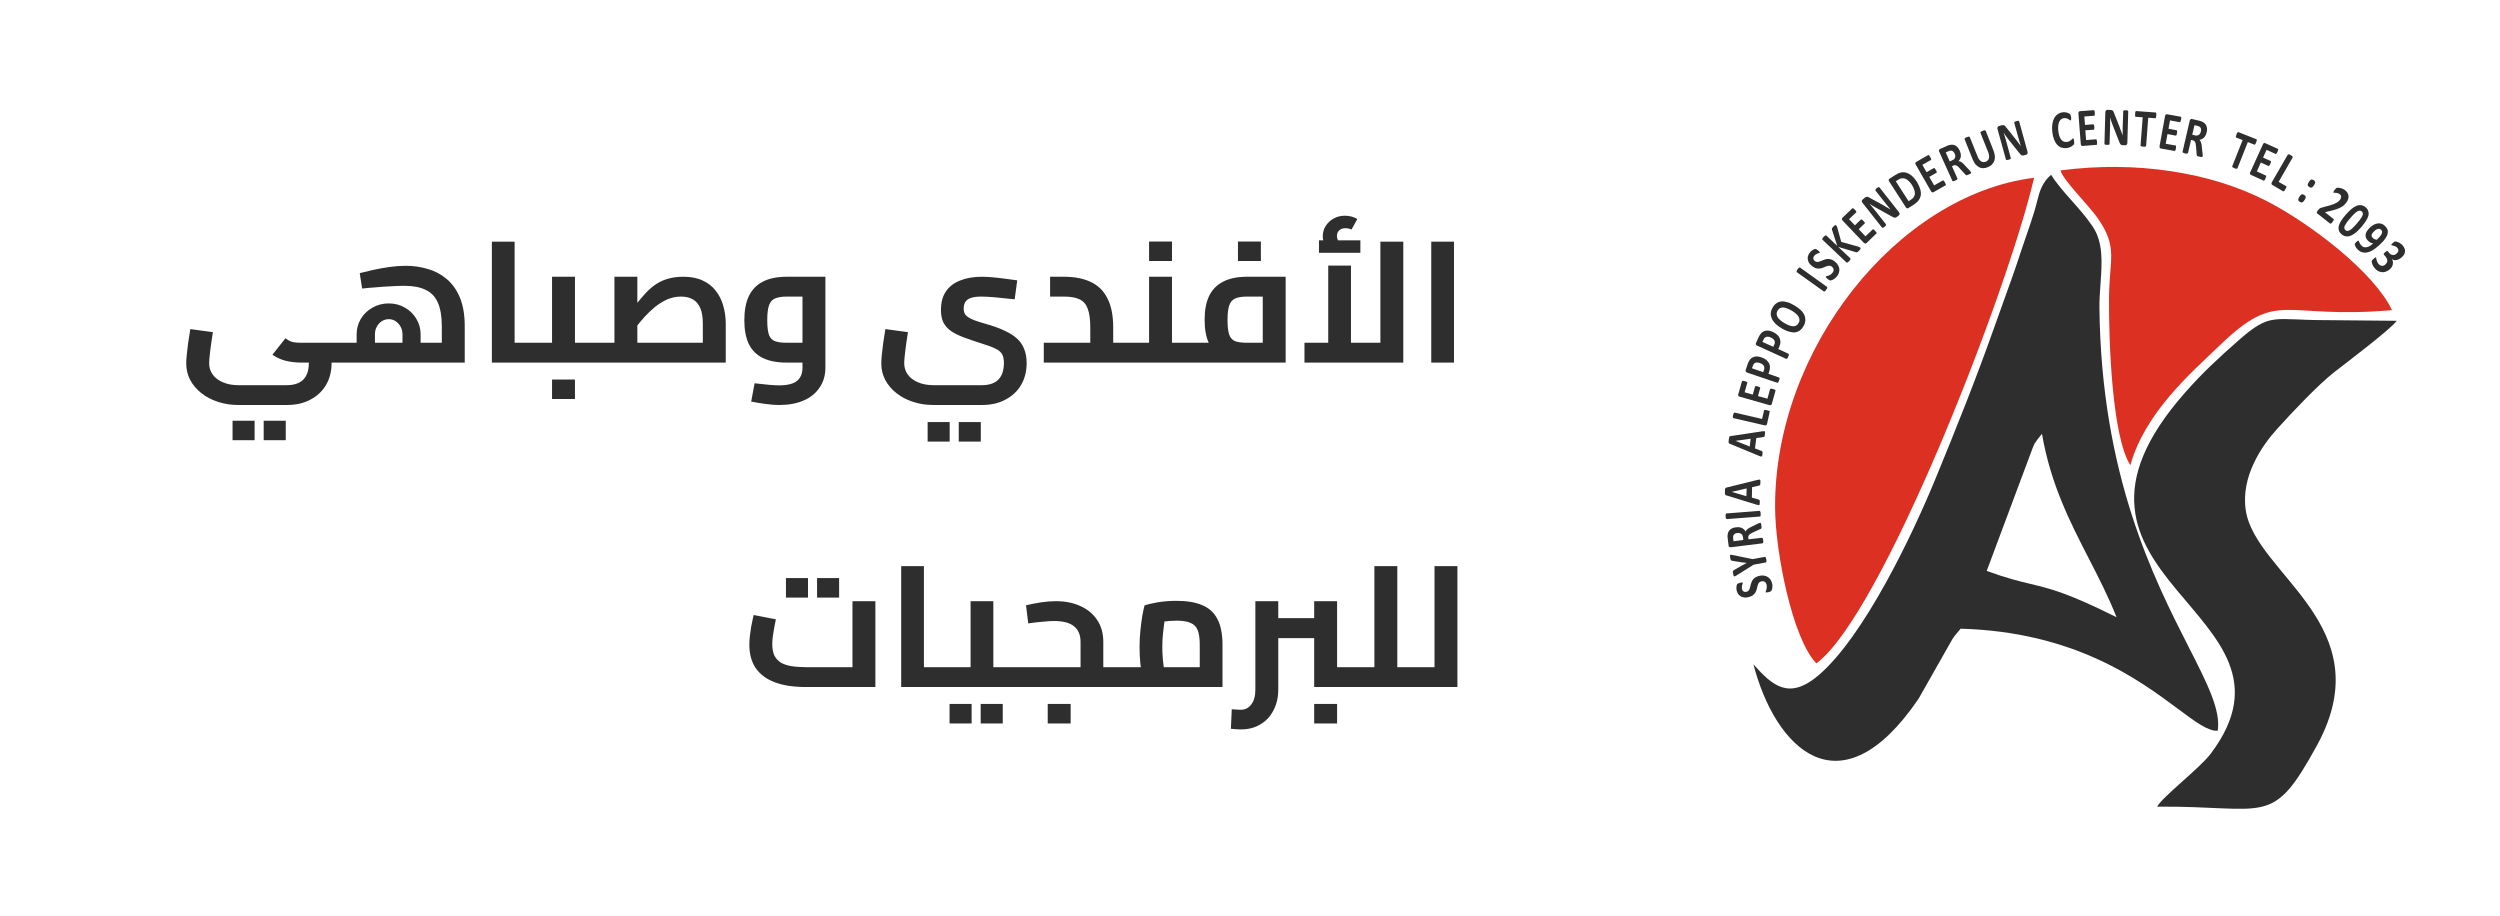 <svg width="131" height="48" viewBox="0 0 131 48" fill="none" xmlns="http://www.w3.org/2000/svg">
<path fill-rule="evenodd" clip-rule="evenodd" d="M95.176 34.761C98.6 32.257 105.2 15.302 106.586 9.314C99.427 10.211 92.98 18.29 93.015 26.584C93.021 28.902 93.918 33.457 95.176 34.761Z" fill="#DB3022"/>
<path fill-rule="evenodd" clip-rule="evenodd" d="M113.034 42.269C118.841 42.222 119.033 43.411 121.421 39.036C124.828 32.781 118.194 30.102 117.681 26.753C117.402 24.959 118.538 23.34 119.324 22.472C120.093 21.621 121.456 20.171 122.335 19.484C122.929 19.024 125.265 17.259 125.591 16.81L121.869 16.775C119.114 16.781 119.004 16.344 117.326 17.812C116.202 18.802 115.433 19.513 114.507 20.561C105.84 30.37 121.473 31.989 115.853 39.479C115.27 40.26 113.307 41.751 113.034 42.269Z" fill="#2E2E2E"/>
<path fill-rule="evenodd" clip-rule="evenodd" d="M111.63 24.376C112.405 21.615 114.781 19.571 116.295 18.115C119.441 15.086 119.528 16.764 125.341 16.251C124.403 14.271 121.077 11.72 118.777 10.537C115.824 9.011 111.892 8.411 107.972 8.93C108.089 9.425 109.411 10.712 109.9 11.405C111.013 12.978 110.517 13.56 110.512 15.68C110.5 17.829 110.663 22.868 111.63 24.376Z" fill="#DB3022"/>
<path fill-rule="evenodd" clip-rule="evenodd" d="M100.534 36.613C96.399 42.688 93.009 39.182 91.879 34.808C92.863 35.92 93.737 36.712 95.298 35.379C97.686 33.334 100.214 28.022 101.431 25.058C102.485 22.495 103.545 19.851 104.477 17.212C104.621 16.804 104.77 16.395 104.919 15.981C105.258 15.044 105.604 14.087 105.927 13.088C106.01 12.835 106.1 12.578 106.189 12.32C106.332 11.908 106.476 11.493 106.597 11.085C106.651 10.908 106.694 10.742 106.734 10.585C106.877 10.029 106.991 9.584 107.477 9.157C107.781 9.64 108.164 10.07 108.558 10.514C108.935 10.938 109.322 11.373 109.661 11.877C110.219 12.714 110.145 13.764 110.067 14.867C110.037 15.283 110.007 15.706 110.01 16.129C110.105 24.905 112.868 30.331 114.68 33.89C115.67 35.834 116.376 37.221 116.208 38.291C115.712 38.325 115.058 37.839 114.127 37.146C112.083 35.624 108.703 33.108 102.736 32.944L102.404 33.346C102.389 33.366 102.373 33.391 102.357 33.416C102.341 33.441 102.325 33.465 102.31 33.486C102.301 33.499 102.234 33.617 102.171 33.728C102.121 33.817 102.073 33.902 102.06 33.922L100.534 36.613ZM106.388 30.595C105.782 30.45 105.137 30.295 104.104 29.915L106.516 23.462C106.618 23.245 106.625 23.218 106.625 23.219C106.624 23.22 106.612 23.266 106.772 23.014L106.999 22.734C107.458 25.384 108.467 27.347 109.455 29.269C109.972 30.274 110.483 31.268 110.907 32.344C108.348 31.064 107.425 30.843 106.388 30.595Z" fill="#2E2E2E"/>
<path d="M92.153 30.183C92.246 30.16 92.328 30.148 92.409 30.16C92.485 30.166 92.555 30.189 92.613 30.224C92.671 30.259 92.724 30.3 92.764 30.358C92.805 30.416 92.834 30.48 92.852 30.55C92.869 30.597 92.875 30.643 92.875 30.69C92.875 30.731 92.875 30.771 92.869 30.806C92.864 30.841 92.858 30.876 92.846 30.899C92.84 30.929 92.829 30.946 92.817 30.958C92.811 30.969 92.794 30.981 92.77 30.993C92.753 31.004 92.724 31.016 92.677 31.028C92.648 31.034 92.625 31.039 92.607 31.039C92.59 31.045 92.572 31.045 92.561 31.045C92.549 31.045 92.537 31.045 92.532 31.039C92.526 31.039 92.52 31.034 92.52 31.022C92.514 31.016 92.52 30.998 92.532 30.975C92.537 30.952 92.549 30.923 92.561 30.894C92.567 30.859 92.578 30.818 92.578 30.771C92.584 30.731 92.578 30.678 92.567 30.626C92.555 30.591 92.543 30.562 92.526 30.538C92.502 30.515 92.485 30.498 92.462 30.48C92.433 30.468 92.409 30.457 92.38 30.457C92.345 30.457 92.316 30.457 92.281 30.468C92.24 30.48 92.205 30.498 92.182 30.521C92.159 30.544 92.141 30.573 92.13 30.608C92.112 30.643 92.1 30.684 92.089 30.725C92.083 30.765 92.071 30.806 92.06 30.847C92.048 30.894 92.037 30.934 92.013 30.981C91.996 31.022 91.972 31.063 91.943 31.103C91.914 31.138 91.873 31.173 91.827 31.208C91.774 31.237 91.716 31.266 91.64 31.284C91.559 31.307 91.483 31.319 91.413 31.307C91.338 31.301 91.279 31.284 91.221 31.255C91.169 31.22 91.122 31.179 91.087 31.133C91.052 31.08 91.023 31.022 91.005 30.958C91 30.923 90.994 30.888 90.988 30.853C90.988 30.818 90.988 30.783 90.988 30.754C90.994 30.719 90.994 30.696 91.005 30.666C91.011 30.643 91.017 30.62 91.023 30.614C91.035 30.602 91.04 30.597 91.046 30.591C91.052 30.585 91.058 30.585 91.07 30.579C91.075 30.573 91.093 30.567 91.105 30.562C91.122 30.556 91.139 30.55 91.163 30.544C91.192 30.538 91.215 30.533 91.233 30.527C91.25 30.527 91.268 30.521 91.279 30.521C91.291 30.521 91.303 30.521 91.308 30.527C91.314 30.527 91.32 30.533 91.32 30.544C91.32 30.55 91.32 30.567 91.314 30.585C91.303 30.608 91.297 30.632 91.291 30.661C91.279 30.69 91.273 30.725 91.273 30.76C91.268 30.795 91.273 30.835 91.285 30.876C91.291 30.905 91.303 30.934 91.32 30.952C91.338 30.975 91.355 30.987 91.378 30.998C91.396 31.01 91.419 31.016 91.448 31.016C91.472 31.016 91.501 31.016 91.524 31.01C91.565 30.998 91.594 30.981 91.617 30.952C91.64 30.929 91.664 30.899 91.675 30.865C91.687 30.83 91.699 30.795 91.71 30.748C91.722 30.707 91.734 30.666 91.739 30.626C91.751 30.579 91.769 30.533 91.786 30.492C91.803 30.445 91.827 30.404 91.856 30.369C91.891 30.329 91.926 30.294 91.978 30.259C92.025 30.23 92.083 30.206 92.153 30.183ZM91.838 29.298L92.468 29.181C92.479 29.181 92.485 29.181 92.497 29.187C92.502 29.187 92.514 29.193 92.52 29.205C92.526 29.216 92.532 29.228 92.537 29.251C92.543 29.269 92.549 29.292 92.555 29.315C92.561 29.344 92.561 29.373 92.561 29.391C92.561 29.409 92.561 29.426 92.561 29.438C92.555 29.449 92.555 29.455 92.549 29.461C92.537 29.467 92.532 29.473 92.52 29.473L91.891 29.589L90.982 30.16C90.953 30.177 90.924 30.195 90.906 30.201C90.889 30.206 90.877 30.206 90.866 30.201C90.854 30.195 90.843 30.183 90.837 30.16C90.831 30.137 90.825 30.107 90.819 30.067C90.808 30.032 90.808 30.003 90.802 29.985C90.802 29.962 90.802 29.944 90.808 29.933C90.808 29.921 90.813 29.909 90.819 29.904C90.831 29.898 90.837 29.892 90.848 29.88L91.262 29.641C91.303 29.618 91.343 29.595 91.39 29.572C91.437 29.548 91.483 29.525 91.53 29.496C91.477 29.49 91.425 29.484 91.373 29.478C91.326 29.473 91.279 29.467 91.233 29.461L90.767 29.385C90.749 29.379 90.738 29.379 90.726 29.373C90.72 29.373 90.709 29.362 90.703 29.356C90.697 29.344 90.685 29.333 90.679 29.309C90.679 29.292 90.674 29.269 90.668 29.234C90.656 29.193 90.65 29.158 90.65 29.135C90.65 29.111 90.65 29.094 90.662 29.088C90.668 29.076 90.685 29.071 90.703 29.071C90.726 29.071 90.749 29.076 90.79 29.082L91.838 29.298ZM92.223 27.399C92.234 27.399 92.24 27.399 92.246 27.399C92.258 27.399 92.264 27.411 92.269 27.416C92.275 27.428 92.281 27.446 92.287 27.469C92.287 27.486 92.293 27.515 92.299 27.556C92.304 27.585 92.304 27.609 92.304 27.626C92.304 27.649 92.304 27.661 92.299 27.673C92.299 27.684 92.293 27.696 92.281 27.702C92.275 27.702 92.264 27.708 92.258 27.713L91.868 27.894C91.821 27.917 91.78 27.935 91.751 27.958C91.716 27.976 91.687 27.993 91.664 28.016C91.646 28.04 91.629 28.063 91.617 28.086C91.611 28.11 91.606 28.139 91.611 28.174L91.623 28.261L92.316 28.18C92.328 28.174 92.334 28.18 92.339 28.18C92.351 28.185 92.357 28.191 92.363 28.203C92.368 28.214 92.374 28.226 92.38 28.244C92.386 28.267 92.392 28.29 92.392 28.319C92.398 28.343 92.398 28.366 92.398 28.389C92.398 28.407 92.398 28.424 92.392 28.436C92.386 28.447 92.386 28.453 92.374 28.459C92.368 28.465 92.363 28.471 92.351 28.471L90.709 28.675C90.668 28.68 90.633 28.675 90.615 28.657C90.592 28.645 90.58 28.628 90.58 28.599L90.534 28.226C90.528 28.191 90.528 28.156 90.522 28.133C90.522 28.11 90.522 28.086 90.522 28.063C90.528 28.005 90.54 27.952 90.557 27.9C90.575 27.853 90.604 27.807 90.639 27.772C90.679 27.737 90.72 27.702 90.773 27.679C90.831 27.655 90.889 27.638 90.965 27.632C91.023 27.626 91.081 27.62 91.134 27.626C91.18 27.632 91.227 27.649 91.273 27.667C91.314 27.684 91.349 27.708 91.384 27.743C91.419 27.772 91.448 27.813 91.472 27.853C91.477 27.83 91.495 27.807 91.507 27.783C91.524 27.766 91.547 27.743 91.57 27.725C91.594 27.702 91.623 27.684 91.658 27.667C91.687 27.644 91.728 27.626 91.769 27.609L92.106 27.44C92.141 27.422 92.17 27.416 92.182 27.411C92.2 27.405 92.211 27.399 92.223 27.399ZM91.04 27.929C90.976 27.935 90.93 27.952 90.889 27.982C90.854 28.005 90.831 28.046 90.819 28.098C90.813 28.115 90.813 28.133 90.813 28.15C90.813 28.168 90.813 28.197 90.819 28.226L90.837 28.36L91.349 28.296L91.332 28.15C91.326 28.104 91.314 28.069 91.297 28.04C91.279 28.011 91.262 27.987 91.233 27.97C91.209 27.952 91.18 27.941 91.145 27.935C91.116 27.923 91.075 27.923 91.04 27.929ZM92.188 26.77C92.2 26.77 92.205 26.77 92.217 26.776C92.223 26.782 92.229 26.787 92.234 26.799C92.24 26.811 92.246 26.828 92.252 26.846C92.252 26.863 92.258 26.887 92.258 26.916C92.264 26.945 92.264 26.968 92.258 26.985C92.258 27.003 92.258 27.02 92.252 27.032C92.252 27.044 92.246 27.055 92.234 27.061C92.229 27.061 92.223 27.067 92.211 27.067L90.493 27.201C90.481 27.201 90.475 27.195 90.464 27.195C90.458 27.189 90.452 27.183 90.446 27.172C90.441 27.16 90.435 27.143 90.429 27.125C90.429 27.108 90.423 27.084 90.423 27.055C90.417 27.026 90.417 27.003 90.423 26.985C90.423 26.962 90.423 26.951 90.429 26.939C90.435 26.927 90.435 26.916 90.446 26.91C90.452 26.904 90.458 26.904 90.47 26.904L92.188 26.77ZM92.1 25.145C92.135 25.139 92.165 25.133 92.182 25.133C92.2 25.128 92.217 25.133 92.229 25.139C92.234 25.151 92.24 25.162 92.246 25.186C92.246 25.209 92.246 25.238 92.246 25.273C92.24 25.308 92.24 25.337 92.24 25.36C92.24 25.384 92.234 25.401 92.229 25.407C92.223 25.419 92.217 25.43 92.211 25.43C92.205 25.436 92.194 25.442 92.182 25.442L91.809 25.529L91.798 26.077L92.153 26.176C92.165 26.182 92.176 26.188 92.182 26.193C92.194 26.193 92.2 26.205 92.205 26.217C92.211 26.228 92.211 26.24 92.211 26.263C92.217 26.281 92.217 26.31 92.211 26.339C92.211 26.374 92.211 26.403 92.205 26.421C92.205 26.438 92.194 26.456 92.188 26.461C92.176 26.467 92.159 26.467 92.141 26.467C92.118 26.461 92.095 26.456 92.06 26.45L90.452 25.955C90.441 25.949 90.423 25.943 90.417 25.937C90.406 25.931 90.4 25.92 90.394 25.908C90.388 25.896 90.388 25.873 90.388 25.85C90.382 25.826 90.382 25.797 90.388 25.762C90.388 25.716 90.388 25.681 90.388 25.657C90.394 25.628 90.4 25.611 90.406 25.593C90.412 25.582 90.417 25.57 90.429 25.564C90.435 25.558 90.452 25.553 90.47 25.547L92.1 25.145ZM90.743 25.774L91.512 26.001L91.524 25.593L90.743 25.774ZM92.351 22.6C92.386 22.594 92.415 22.594 92.433 22.594C92.456 22.594 92.468 22.6 92.479 22.605C92.485 22.617 92.491 22.635 92.491 22.652C92.491 22.675 92.485 22.704 92.485 22.739C92.479 22.78 92.473 22.809 92.468 22.827C92.468 22.85 92.462 22.868 92.456 22.873C92.45 22.885 92.444 22.891 92.433 22.897C92.427 22.902 92.415 22.902 92.403 22.902L92.031 22.955L91.961 23.497L92.304 23.631C92.316 23.636 92.328 23.642 92.334 23.648C92.345 23.654 92.351 23.666 92.351 23.677C92.357 23.683 92.357 23.701 92.357 23.724C92.357 23.741 92.357 23.77 92.351 23.799C92.345 23.834 92.345 23.858 92.339 23.881C92.334 23.898 92.322 23.91 92.31 23.916C92.299 23.922 92.287 23.922 92.264 23.922C92.246 23.916 92.223 23.904 92.188 23.893L90.639 23.252C90.621 23.246 90.609 23.235 90.598 23.229C90.592 23.223 90.586 23.211 90.58 23.2C90.575 23.182 90.575 23.165 90.58 23.141C90.58 23.118 90.58 23.089 90.586 23.054C90.592 23.007 90.598 22.972 90.604 22.949C90.604 22.92 90.609 22.902 90.621 22.885C90.627 22.873 90.633 22.862 90.644 22.862C90.656 22.856 90.674 22.85 90.691 22.85L92.351 22.6ZM90.942 23.101L91.687 23.398L91.734 22.99L90.942 23.101ZM92.596 21.499C92.625 21.505 92.648 21.511 92.665 21.516C92.683 21.522 92.701 21.528 92.712 21.534C92.724 21.54 92.73 21.551 92.735 21.557C92.735 21.563 92.741 21.569 92.735 21.575L92.59 22.227C92.584 22.25 92.567 22.268 92.549 22.279C92.526 22.291 92.497 22.291 92.456 22.285L90.837 21.912C90.831 21.907 90.819 21.907 90.813 21.901C90.808 21.889 90.808 21.883 90.802 21.872C90.802 21.86 90.802 21.843 90.802 21.825C90.802 21.802 90.808 21.778 90.813 21.755C90.819 21.726 90.825 21.703 90.837 21.685C90.843 21.668 90.848 21.65 90.854 21.645C90.86 21.633 90.872 21.627 90.877 21.621C90.889 21.621 90.895 21.621 90.906 21.621L92.334 21.953L92.438 21.505C92.438 21.499 92.444 21.493 92.45 21.487C92.456 21.487 92.468 21.481 92.479 21.481C92.491 21.481 92.508 21.481 92.526 21.481C92.543 21.487 92.567 21.493 92.596 21.499ZM92.91 20.386C92.933 20.392 92.957 20.404 92.974 20.41C92.992 20.416 93.003 20.421 93.015 20.427C93.021 20.433 93.032 20.439 93.032 20.451C93.038 20.456 93.038 20.462 93.038 20.468L92.84 21.173C92.834 21.196 92.817 21.213 92.794 21.225C92.77 21.237 92.741 21.237 92.701 21.225L91.169 20.788C91.128 20.777 91.105 20.765 91.093 20.742C91.075 20.718 91.075 20.701 91.081 20.678L91.279 19.979C91.279 19.967 91.285 19.967 91.291 19.961C91.297 19.955 91.303 19.955 91.314 19.955C91.332 19.955 91.343 19.955 91.361 19.961C91.384 19.961 91.402 19.967 91.431 19.973C91.454 19.985 91.477 19.99 91.495 19.996C91.512 20.002 91.524 20.008 91.536 20.014C91.547 20.025 91.553 20.031 91.559 20.037C91.559 20.043 91.559 20.049 91.559 20.054L91.419 20.555L91.844 20.678L91.967 20.252C91.967 20.247 91.972 20.241 91.978 20.241C91.984 20.235 91.99 20.235 92.001 20.229C92.013 20.229 92.031 20.235 92.048 20.235C92.066 20.241 92.089 20.247 92.112 20.252C92.141 20.258 92.159 20.264 92.176 20.27C92.194 20.282 92.205 20.287 92.217 20.293C92.229 20.299 92.234 20.305 92.234 20.311C92.24 20.317 92.24 20.322 92.234 20.334L92.118 20.753L92.613 20.893L92.753 20.386C92.759 20.381 92.759 20.375 92.77 20.375C92.776 20.369 92.782 20.369 92.794 20.369C92.805 20.369 92.823 20.369 92.84 20.369C92.858 20.375 92.881 20.381 92.91 20.386ZM92.287 18.721C92.386 18.756 92.468 18.796 92.532 18.843C92.601 18.895 92.648 18.954 92.683 19.012C92.724 19.076 92.741 19.146 92.747 19.221C92.747 19.303 92.735 19.385 92.706 19.478L92.665 19.588L93.219 19.781C93.225 19.781 93.231 19.787 93.236 19.792C93.242 19.798 93.248 19.81 93.248 19.821C93.248 19.833 93.248 19.851 93.242 19.868C93.242 19.886 93.236 19.909 93.225 19.938C93.213 19.961 93.207 19.985 93.195 20.002C93.19 20.019 93.178 20.031 93.172 20.043C93.166 20.049 93.155 20.054 93.149 20.06C93.137 20.06 93.132 20.06 93.12 20.054L91.565 19.53C91.524 19.513 91.495 19.495 91.483 19.472C91.466 19.443 91.466 19.419 91.472 19.39L91.582 19.064C91.594 19.035 91.606 19 91.617 18.977C91.635 18.948 91.652 18.913 91.675 18.878C91.699 18.837 91.734 18.802 91.774 18.767C91.815 18.738 91.862 18.715 91.914 18.697C91.967 18.68 92.025 18.674 92.089 18.68C92.147 18.686 92.217 18.697 92.287 18.721ZM92.211 19.023C92.153 19 92.1 18.994 92.054 18.994C92.007 19 91.972 19.012 91.943 19.029C91.92 19.047 91.897 19.07 91.885 19.093C91.868 19.122 91.856 19.152 91.844 19.181L91.803 19.297L92.392 19.501L92.438 19.373C92.45 19.326 92.456 19.286 92.45 19.251C92.45 19.216 92.433 19.186 92.415 19.157C92.392 19.128 92.368 19.099 92.334 19.076C92.299 19.058 92.258 19.035 92.211 19.023ZM92.887 17.387C92.98 17.433 93.056 17.48 93.12 17.538C93.184 17.591 93.225 17.655 93.254 17.719C93.283 17.789 93.3 17.859 93.295 17.934C93.289 18.01 93.271 18.091 93.231 18.179L93.178 18.29L93.708 18.534C93.72 18.534 93.726 18.54 93.731 18.552C93.737 18.558 93.737 18.569 93.737 18.581C93.737 18.593 93.731 18.604 93.731 18.622C93.726 18.645 93.714 18.662 93.702 18.692C93.691 18.715 93.679 18.738 93.673 18.756C93.662 18.773 93.65 18.785 93.644 18.791C93.632 18.796 93.621 18.802 93.615 18.802C93.609 18.808 93.597 18.802 93.592 18.802L92.095 18.121C92.054 18.103 92.025 18.086 92.013 18.057C92.001 18.033 92.001 18.004 92.013 17.975L92.153 17.666C92.17 17.631 92.182 17.602 92.2 17.579C92.217 17.55 92.234 17.521 92.264 17.486C92.293 17.451 92.328 17.416 92.374 17.387C92.421 17.358 92.468 17.34 92.52 17.328C92.578 17.323 92.631 17.317 92.695 17.328C92.753 17.34 92.817 17.358 92.887 17.387ZM92.782 17.684C92.724 17.655 92.677 17.643 92.631 17.643C92.584 17.643 92.549 17.649 92.52 17.666C92.491 17.678 92.468 17.701 92.45 17.725C92.433 17.748 92.421 17.777 92.403 17.8L92.351 17.917L92.922 18.173L92.974 18.051C92.992 18.01 93.003 17.969 93.003 17.934C92.998 17.899 92.992 17.864 92.974 17.835C92.957 17.806 92.928 17.777 92.898 17.748C92.864 17.725 92.829 17.701 92.782 17.684ZM94.023 16.001C94.151 16.076 94.261 16.158 94.349 16.239C94.442 16.327 94.506 16.414 94.547 16.507C94.588 16.601 94.605 16.7 94.599 16.793C94.593 16.892 94.564 16.991 94.506 17.09C94.448 17.189 94.384 17.265 94.308 17.317C94.238 17.369 94.151 17.404 94.058 17.416C93.964 17.428 93.859 17.41 93.743 17.375C93.626 17.346 93.498 17.288 93.359 17.206C93.231 17.131 93.126 17.055 93.038 16.967C92.951 16.88 92.887 16.793 92.846 16.7C92.805 16.606 92.782 16.513 92.788 16.414C92.794 16.315 92.829 16.216 92.887 16.117C92.939 16.024 93.003 15.948 93.079 15.896C93.155 15.838 93.236 15.808 93.329 15.797C93.423 15.785 93.528 15.797 93.644 15.832C93.76 15.861 93.883 15.919 94.023 16.001ZM93.883 16.274C93.801 16.228 93.72 16.193 93.65 16.164C93.574 16.134 93.504 16.117 93.44 16.111C93.382 16.111 93.324 16.123 93.271 16.146C93.225 16.175 93.178 16.216 93.143 16.28C93.108 16.344 93.091 16.402 93.097 16.461C93.102 16.519 93.12 16.577 93.155 16.635C93.19 16.688 93.236 16.74 93.3 16.787C93.359 16.839 93.428 16.886 93.498 16.927C93.586 16.979 93.667 17.014 93.743 17.049C93.819 17.078 93.883 17.09 93.947 17.096C94.011 17.101 94.069 17.09 94.116 17.061C94.168 17.037 94.209 16.991 94.244 16.927C94.285 16.863 94.296 16.804 94.29 16.746C94.29 16.688 94.267 16.63 94.232 16.571C94.197 16.519 94.151 16.466 94.087 16.42C94.028 16.367 93.959 16.321 93.883 16.274ZM95.729 15.028C95.741 15.034 95.747 15.04 95.747 15.045C95.752 15.057 95.752 15.069 95.747 15.08C95.747 15.092 95.741 15.104 95.735 15.121C95.723 15.139 95.712 15.156 95.694 15.179C95.677 15.203 95.665 15.226 95.648 15.238C95.636 15.249 95.624 15.261 95.613 15.267C95.601 15.273 95.595 15.278 95.584 15.278C95.578 15.278 95.566 15.273 95.56 15.267L94.157 14.265C94.151 14.259 94.145 14.253 94.139 14.242C94.139 14.236 94.139 14.224 94.139 14.213C94.139 14.201 94.151 14.189 94.157 14.172C94.162 14.154 94.18 14.131 94.192 14.108C94.209 14.084 94.227 14.067 94.238 14.055C94.256 14.038 94.267 14.032 94.273 14.026C94.285 14.014 94.296 14.014 94.302 14.014C94.314 14.014 94.32 14.02 94.331 14.026L95.729 15.028ZM96.137 13.7C96.213 13.758 96.271 13.822 96.306 13.886C96.347 13.956 96.37 14.02 96.382 14.09C96.387 14.16 96.382 14.224 96.358 14.294C96.335 14.358 96.306 14.422 96.259 14.48C96.224 14.521 96.195 14.55 96.16 14.579C96.125 14.608 96.09 14.632 96.061 14.649C96.026 14.661 95.997 14.678 95.974 14.684C95.945 14.69 95.921 14.696 95.91 14.696C95.892 14.696 95.875 14.69 95.852 14.678C95.834 14.667 95.805 14.649 95.77 14.62C95.747 14.603 95.729 14.585 95.718 14.574C95.7 14.562 95.688 14.55 95.683 14.539C95.677 14.527 95.671 14.521 95.671 14.509C95.671 14.504 95.671 14.498 95.677 14.492C95.683 14.48 95.7 14.475 95.723 14.469C95.747 14.463 95.776 14.457 95.811 14.445C95.84 14.434 95.875 14.416 95.916 14.393C95.951 14.37 95.991 14.335 96.02 14.294C96.044 14.265 96.061 14.236 96.073 14.207C96.079 14.178 96.085 14.148 96.079 14.119C96.079 14.096 96.067 14.067 96.049 14.044C96.032 14.014 96.015 13.991 95.986 13.968C95.951 13.944 95.916 13.927 95.886 13.927C95.852 13.921 95.817 13.921 95.776 13.933C95.741 13.939 95.706 13.95 95.665 13.968C95.63 13.985 95.589 14.003 95.549 14.02C95.502 14.032 95.461 14.049 95.415 14.061C95.368 14.073 95.322 14.073 95.275 14.073C95.222 14.073 95.17 14.061 95.118 14.044C95.065 14.02 95.007 13.985 94.949 13.939C94.879 13.886 94.826 13.828 94.791 13.77C94.757 13.706 94.733 13.648 94.727 13.583C94.716 13.519 94.722 13.461 94.745 13.403C94.762 13.339 94.797 13.286 94.838 13.234C94.856 13.205 94.879 13.181 94.908 13.158C94.931 13.135 94.96 13.117 94.99 13.1C95.013 13.082 95.042 13.071 95.065 13.059C95.094 13.048 95.112 13.048 95.123 13.048C95.135 13.048 95.147 13.048 95.153 13.048C95.158 13.048 95.164 13.053 95.176 13.059C95.188 13.065 95.199 13.071 95.211 13.082C95.222 13.088 95.24 13.1 95.257 13.117C95.281 13.135 95.298 13.147 95.316 13.164C95.327 13.176 95.339 13.187 95.345 13.193C95.356 13.205 95.356 13.211 95.362 13.222C95.362 13.228 95.362 13.234 95.356 13.24C95.351 13.246 95.339 13.251 95.316 13.257C95.292 13.263 95.269 13.275 95.24 13.286C95.211 13.298 95.182 13.31 95.153 13.333C95.118 13.351 95.088 13.374 95.065 13.409C95.048 13.432 95.03 13.461 95.024 13.484C95.019 13.508 95.019 13.531 95.019 13.554C95.024 13.578 95.03 13.601 95.048 13.624C95.059 13.642 95.077 13.665 95.1 13.682C95.129 13.706 95.164 13.717 95.199 13.723C95.234 13.729 95.269 13.729 95.304 13.717C95.339 13.706 95.38 13.694 95.421 13.677C95.455 13.659 95.496 13.648 95.537 13.63C95.584 13.613 95.624 13.595 95.671 13.583C95.718 13.572 95.764 13.566 95.817 13.572C95.863 13.572 95.916 13.583 95.968 13.601C96.02 13.618 96.079 13.653 96.137 13.7ZM97.477 12.978C97.488 12.983 97.494 12.989 97.494 13.001C97.494 13.007 97.494 13.018 97.494 13.03C97.488 13.042 97.482 13.059 97.471 13.071C97.453 13.088 97.442 13.112 97.418 13.129C97.383 13.17 97.36 13.193 97.343 13.205C97.325 13.216 97.308 13.222 97.296 13.222C97.278 13.222 97.267 13.222 97.255 13.216L96.323 12.937L96.952 13.531C96.958 13.543 96.964 13.549 96.964 13.554C96.97 13.566 96.97 13.578 96.964 13.589C96.958 13.601 96.952 13.613 96.941 13.63C96.929 13.642 96.917 13.659 96.894 13.682C96.877 13.706 96.859 13.717 96.842 13.729C96.83 13.741 96.818 13.752 96.807 13.758C96.795 13.758 96.783 13.764 96.772 13.758C96.766 13.758 96.754 13.752 96.749 13.746L95.502 12.564C95.496 12.553 95.49 12.547 95.484 12.541C95.484 12.529 95.484 12.518 95.49 12.506C95.496 12.494 95.502 12.483 95.514 12.465C95.525 12.454 95.537 12.436 95.56 12.413C95.578 12.395 95.595 12.378 95.613 12.366C95.624 12.354 95.642 12.343 95.648 12.337C95.659 12.337 95.671 12.331 95.677 12.337C95.688 12.337 95.694 12.343 95.706 12.349L96.271 12.884L95.997 12.04C95.991 12.028 95.991 12.017 95.991 12.005C95.986 11.993 95.991 11.982 95.997 11.97C96.003 11.958 96.009 11.947 96.02 11.929C96.032 11.918 96.049 11.9 96.067 11.877C96.09 11.854 96.108 11.842 96.119 11.824C96.137 11.813 96.148 11.807 96.16 11.801C96.172 11.795 96.183 11.795 96.189 11.795C96.201 11.801 96.207 11.801 96.213 11.807C96.224 11.819 96.236 11.836 96.242 11.854C96.253 11.865 96.265 11.894 96.277 11.935L96.481 12.675L97.377 12.925C97.418 12.943 97.442 12.954 97.453 12.96C97.465 12.966 97.471 12.972 97.477 12.978ZM98.257 12.098C98.28 12.116 98.292 12.133 98.304 12.151C98.315 12.162 98.327 12.174 98.327 12.186C98.333 12.197 98.338 12.209 98.338 12.215C98.338 12.22 98.333 12.226 98.327 12.232L97.803 12.739C97.785 12.756 97.762 12.762 97.739 12.762C97.715 12.756 97.686 12.745 97.657 12.716L96.556 11.562C96.527 11.533 96.516 11.504 96.516 11.481C96.516 11.457 96.521 11.434 96.539 11.417L97.063 10.916C97.069 10.91 97.075 10.91 97.08 10.91C97.086 10.91 97.098 10.91 97.11 10.916C97.121 10.922 97.133 10.933 97.144 10.945C97.162 10.957 97.18 10.974 97.197 10.992C97.214 11.015 97.232 11.027 97.243 11.044C97.255 11.056 97.261 11.073 97.267 11.079C97.273 11.091 97.273 11.102 97.273 11.108C97.273 11.114 97.273 11.12 97.267 11.126L96.888 11.487L97.197 11.807L97.511 11.504C97.517 11.498 97.523 11.498 97.535 11.498C97.541 11.498 97.552 11.498 97.558 11.504C97.57 11.51 97.581 11.522 97.599 11.533C97.611 11.545 97.628 11.556 97.645 11.58C97.663 11.597 97.68 11.615 97.686 11.626C97.698 11.644 97.71 11.655 97.715 11.667C97.715 11.673 97.721 11.685 97.721 11.691C97.715 11.696 97.715 11.702 97.71 11.708L97.395 12.011L97.75 12.384L98.129 12.023C98.135 12.017 98.141 12.017 98.146 12.017C98.152 12.017 98.164 12.017 98.175 12.023C98.181 12.028 98.193 12.04 98.21 12.052C98.222 12.063 98.24 12.075 98.257 12.098ZM99.503 11.114C99.515 11.131 99.527 11.149 99.532 11.166C99.538 11.184 99.538 11.195 99.538 11.213C99.538 11.23 99.532 11.242 99.527 11.254C99.521 11.265 99.509 11.277 99.498 11.289L99.399 11.364C99.381 11.382 99.358 11.393 99.34 11.399C99.323 11.405 99.3 11.405 99.276 11.405C99.253 11.399 99.224 11.393 99.195 11.376C99.166 11.364 99.131 11.341 99.084 11.318L98.275 10.869C98.228 10.84 98.175 10.811 98.123 10.782C98.065 10.747 98.018 10.712 97.972 10.683H97.966C98.012 10.735 98.053 10.788 98.1 10.84C98.141 10.887 98.187 10.945 98.228 10.997L98.822 11.749C98.828 11.76 98.828 11.766 98.828 11.772C98.834 11.784 98.828 11.795 98.828 11.801C98.822 11.813 98.81 11.824 98.799 11.836C98.787 11.854 98.769 11.865 98.752 11.883C98.729 11.9 98.711 11.912 98.7 11.918C98.682 11.929 98.671 11.935 98.659 11.935C98.647 11.935 98.636 11.935 98.63 11.935C98.624 11.929 98.618 11.924 98.612 11.918L97.593 10.625C97.57 10.59 97.558 10.56 97.558 10.531C97.558 10.496 97.576 10.473 97.599 10.456L97.721 10.357C97.744 10.339 97.762 10.328 97.785 10.322C97.803 10.316 97.82 10.31 97.843 10.31C97.867 10.316 97.89 10.322 97.913 10.333C97.942 10.345 97.972 10.357 98.001 10.38L98.641 10.729C98.676 10.753 98.711 10.77 98.752 10.793C98.787 10.811 98.822 10.834 98.857 10.858C98.898 10.875 98.933 10.898 98.968 10.922C99.002 10.939 99.032 10.962 99.067 10.98C99.026 10.933 98.979 10.881 98.938 10.823C98.892 10.764 98.851 10.712 98.81 10.665L98.28 9.99C98.275 9.984 98.269 9.972 98.269 9.966C98.269 9.955 98.269 9.949 98.275 9.937C98.28 9.926 98.286 9.914 98.298 9.902C98.309 9.885 98.327 9.873 98.35 9.856C98.368 9.838 98.385 9.827 98.403 9.821C98.42 9.809 98.432 9.803 98.443 9.803C98.449 9.803 98.461 9.803 98.467 9.809C98.478 9.809 98.484 9.815 98.49 9.827L99.503 11.114ZM100.43 9.506C100.517 9.646 100.581 9.78 100.616 9.897C100.651 10.013 100.662 10.124 100.651 10.223C100.633 10.322 100.598 10.409 100.54 10.491C100.482 10.572 100.395 10.648 100.29 10.718L99.999 10.904C99.975 10.916 99.952 10.922 99.929 10.916C99.905 10.91 99.882 10.887 99.859 10.852L98.997 9.512C98.973 9.477 98.962 9.448 98.968 9.425C98.973 9.401 98.985 9.384 99.008 9.367L99.317 9.168C99.428 9.099 99.532 9.052 99.626 9.035C99.725 9.017 99.818 9.023 99.911 9.058C100.004 9.087 100.092 9.139 100.179 9.209C100.266 9.285 100.348 9.384 100.43 9.506ZM100.179 9.681C100.132 9.611 100.08 9.547 100.028 9.495C99.975 9.442 99.917 9.401 99.859 9.372C99.8 9.349 99.736 9.337 99.672 9.343C99.608 9.343 99.538 9.372 99.463 9.419L99.34 9.5L100.01 10.543L100.138 10.461C100.208 10.415 100.255 10.368 100.29 10.316C100.319 10.264 100.336 10.205 100.342 10.141C100.342 10.077 100.33 10.007 100.301 9.931C100.278 9.856 100.237 9.774 100.179 9.681ZM101.915 9.559C101.926 9.582 101.938 9.605 101.944 9.623C101.956 9.634 101.956 9.652 101.961 9.664C101.961 9.675 101.961 9.687 101.961 9.693C101.956 9.699 101.956 9.704 101.95 9.71L101.315 10.071C101.297 10.083 101.274 10.089 101.251 10.077C101.227 10.071 101.204 10.048 101.181 10.013L100.389 8.633C100.365 8.598 100.36 8.569 100.365 8.545C100.371 8.522 100.383 8.505 100.406 8.487L101.035 8.126C101.041 8.126 101.047 8.12 101.053 8.126C101.059 8.126 101.064 8.132 101.076 8.138C101.088 8.149 101.093 8.161 101.105 8.173C101.117 8.19 101.128 8.207 101.146 8.231C101.158 8.254 101.169 8.277 101.175 8.295C101.181 8.312 101.187 8.324 101.193 8.336C101.193 8.347 101.193 8.359 101.193 8.365C101.187 8.371 101.187 8.376 101.181 8.382L100.732 8.638L100.954 9.023L101.332 8.807C101.338 8.802 101.344 8.802 101.35 8.802C101.356 8.807 101.367 8.807 101.373 8.819C101.385 8.825 101.391 8.836 101.402 8.854C101.414 8.866 101.425 8.883 101.437 8.906C101.455 8.93 101.466 8.953 101.472 8.965C101.478 8.982 101.484 9 101.484 9.011C101.49 9.023 101.49 9.029 101.484 9.035C101.484 9.04 101.478 9.046 101.472 9.052L101.093 9.268L101.35 9.716L101.804 9.454C101.81 9.454 101.816 9.448 101.822 9.454C101.827 9.454 101.839 9.46 101.845 9.466C101.856 9.471 101.868 9.483 101.874 9.5C101.886 9.518 101.897 9.535 101.915 9.559ZM103.283 9.029C103.289 9.035 103.289 9.046 103.289 9.052C103.289 9.064 103.283 9.069 103.278 9.081C103.266 9.087 103.254 9.099 103.237 9.11C103.219 9.116 103.19 9.134 103.155 9.145C103.126 9.157 103.103 9.168 103.085 9.174C103.068 9.18 103.056 9.186 103.045 9.186C103.033 9.18 103.021 9.18 103.016 9.174C103.004 9.168 102.998 9.163 102.992 9.151L102.701 8.836C102.672 8.796 102.637 8.767 102.614 8.737C102.585 8.714 102.555 8.691 102.526 8.679C102.503 8.662 102.474 8.656 102.451 8.656C102.421 8.656 102.392 8.662 102.363 8.673L102.282 8.708L102.567 9.349C102.573 9.355 102.573 9.367 102.573 9.372C102.567 9.384 102.561 9.39 102.555 9.401C102.55 9.407 102.538 9.419 102.52 9.431C102.503 9.436 102.48 9.448 102.456 9.46C102.433 9.471 102.41 9.483 102.387 9.489C102.369 9.495 102.357 9.495 102.346 9.495C102.334 9.495 102.322 9.495 102.317 9.489C102.305 9.483 102.299 9.477 102.299 9.466L101.618 7.957C101.6 7.916 101.594 7.887 101.606 7.864C101.612 7.841 101.629 7.823 101.647 7.811L101.99 7.66C102.025 7.642 102.055 7.631 102.078 7.619C102.101 7.613 102.124 7.608 102.142 7.602C102.2 7.584 102.258 7.578 102.311 7.584C102.363 7.59 102.416 7.602 102.462 7.625C102.509 7.648 102.55 7.683 102.585 7.73C102.625 7.771 102.66 7.829 102.689 7.893C102.713 7.951 102.73 8.004 102.742 8.05C102.748 8.103 102.753 8.155 102.748 8.196C102.742 8.242 102.73 8.289 102.707 8.33C102.689 8.371 102.66 8.405 102.625 8.44C102.654 8.446 102.678 8.452 102.701 8.458C102.73 8.47 102.753 8.481 102.783 8.499C102.806 8.516 102.835 8.539 102.864 8.563C102.887 8.592 102.917 8.621 102.951 8.656L103.208 8.93C103.237 8.959 103.254 8.982 103.26 8.994C103.272 9.005 103.278 9.017 103.283 9.029ZM102.427 8.056C102.404 7.998 102.369 7.957 102.334 7.928C102.299 7.899 102.253 7.887 102.2 7.893C102.183 7.893 102.171 7.899 102.148 7.905C102.13 7.91 102.107 7.916 102.078 7.934L101.956 7.986L102.165 8.458L102.305 8.394C102.34 8.376 102.375 8.359 102.398 8.336C102.421 8.306 102.439 8.283 102.445 8.254C102.456 8.225 102.462 8.19 102.456 8.155C102.451 8.126 102.445 8.091 102.427 8.056ZM104.454 7.875C104.495 7.98 104.518 8.079 104.53 8.167C104.536 8.26 104.53 8.347 104.507 8.417C104.477 8.493 104.437 8.563 104.378 8.621C104.326 8.679 104.25 8.726 104.157 8.761C104.076 8.796 103.994 8.813 103.913 8.813C103.837 8.813 103.761 8.796 103.697 8.755C103.627 8.72 103.563 8.668 103.505 8.598C103.452 8.528 103.4 8.435 103.359 8.33L102.946 7.299C102.946 7.287 102.94 7.281 102.946 7.27C102.946 7.264 102.951 7.252 102.957 7.246C102.969 7.235 102.981 7.229 102.998 7.217C103.016 7.206 103.033 7.2 103.062 7.188C103.091 7.177 103.109 7.171 103.132 7.165C103.15 7.159 103.161 7.159 103.173 7.159C103.184 7.159 103.196 7.165 103.202 7.165C103.214 7.171 103.219 7.182 103.219 7.188L103.621 8.19C103.645 8.26 103.674 8.312 103.709 8.359C103.744 8.4 103.779 8.435 103.814 8.458C103.854 8.481 103.889 8.493 103.93 8.493C103.971 8.499 104.017 8.493 104.058 8.475C104.099 8.458 104.134 8.435 104.163 8.4C104.192 8.371 104.21 8.336 104.221 8.295C104.233 8.254 104.233 8.207 104.227 8.155C104.221 8.103 104.21 8.05 104.186 7.986L103.779 6.967C103.773 6.955 103.773 6.949 103.773 6.938C103.779 6.932 103.784 6.92 103.79 6.914C103.796 6.903 103.814 6.897 103.831 6.885C103.843 6.879 103.866 6.868 103.895 6.856C103.918 6.845 103.942 6.839 103.959 6.833C103.977 6.833 103.994 6.827 104.006 6.827C104.017 6.827 104.029 6.833 104.035 6.839C104.041 6.845 104.046 6.85 104.052 6.856L104.454 7.875ZM106.242 7.951C106.248 7.974 106.248 7.992 106.248 8.009C106.248 8.027 106.242 8.044 106.236 8.056C106.231 8.068 106.219 8.079 106.207 8.091C106.196 8.097 106.184 8.103 106.172 8.108L106.05 8.143C106.021 8.149 106.003 8.149 105.98 8.149C105.963 8.149 105.939 8.143 105.922 8.132C105.899 8.12 105.881 8.097 105.858 8.073C105.835 8.05 105.805 8.015 105.776 7.974L105.2 7.252C105.165 7.206 105.13 7.159 105.095 7.107C105.06 7.06 105.025 7.008 104.996 6.961H104.99C105.013 7.025 105.031 7.089 105.054 7.153C105.072 7.217 105.089 7.287 105.112 7.351L105.363 8.272C105.369 8.283 105.369 8.295 105.369 8.301C105.363 8.306 105.357 8.318 105.351 8.324C105.34 8.33 105.328 8.341 105.316 8.347C105.299 8.353 105.275 8.359 105.252 8.371C105.223 8.376 105.206 8.382 105.188 8.382C105.171 8.382 105.153 8.382 105.147 8.382C105.136 8.376 105.124 8.376 105.118 8.371C105.112 8.365 105.112 8.353 105.107 8.347L104.67 6.763C104.658 6.722 104.658 6.687 104.676 6.658C104.687 6.635 104.71 6.617 104.74 6.606L104.891 6.565C104.92 6.559 104.943 6.553 104.961 6.553C104.984 6.553 105.002 6.559 105.019 6.571C105.037 6.577 105.06 6.594 105.077 6.617C105.095 6.635 105.118 6.664 105.141 6.693L105.596 7.264C105.619 7.293 105.648 7.328 105.672 7.363C105.701 7.398 105.724 7.433 105.747 7.462C105.771 7.497 105.8 7.532 105.823 7.561C105.846 7.596 105.87 7.631 105.893 7.66C105.875 7.596 105.852 7.532 105.835 7.462C105.811 7.392 105.794 7.328 105.776 7.264L105.549 6.443C105.543 6.431 105.543 6.425 105.549 6.414C105.549 6.408 105.555 6.396 105.561 6.39C105.572 6.379 105.584 6.373 105.602 6.367C105.619 6.361 105.637 6.349 105.666 6.344C105.689 6.338 105.706 6.332 105.724 6.332C105.741 6.326 105.759 6.332 105.771 6.332C105.776 6.338 105.788 6.338 105.794 6.344C105.8 6.349 105.8 6.361 105.805 6.367L106.242 7.951ZM108.683 7.404C108.689 7.427 108.689 7.444 108.689 7.462C108.689 7.479 108.689 7.491 108.689 7.503C108.689 7.52 108.689 7.526 108.683 7.538C108.683 7.543 108.677 7.555 108.671 7.567C108.665 7.578 108.648 7.596 108.625 7.613C108.607 7.631 108.578 7.654 108.549 7.672C108.514 7.689 108.479 7.712 108.438 7.724C108.392 7.742 108.345 7.753 108.298 7.759C108.199 7.771 108.106 7.759 108.025 7.736C107.937 7.707 107.861 7.654 107.797 7.584C107.733 7.52 107.681 7.427 107.634 7.316C107.594 7.206 107.559 7.078 107.541 6.926C107.524 6.775 107.524 6.635 107.541 6.513C107.559 6.384 107.594 6.28 107.64 6.192C107.687 6.105 107.751 6.035 107.827 5.983C107.902 5.93 107.99 5.895 108.089 5.884C108.129 5.878 108.17 5.878 108.211 5.884C108.246 5.889 108.281 5.895 108.316 5.901C108.351 5.913 108.38 5.924 108.409 5.942C108.432 5.953 108.456 5.971 108.467 5.977C108.479 5.988 108.485 6 108.491 6.006C108.496 6.017 108.496 6.029 108.502 6.041C108.508 6.052 108.508 6.07 108.514 6.087C108.52 6.105 108.52 6.122 108.525 6.151C108.525 6.181 108.531 6.204 108.531 6.221C108.531 6.239 108.531 6.256 108.525 6.268C108.525 6.28 108.52 6.291 108.52 6.297C108.514 6.303 108.508 6.309 108.502 6.309C108.491 6.309 108.473 6.303 108.456 6.291C108.438 6.274 108.415 6.262 108.386 6.245C108.351 6.227 108.322 6.21 108.281 6.198C108.24 6.186 108.193 6.186 108.141 6.192C108.083 6.198 108.036 6.221 107.995 6.256C107.955 6.291 107.92 6.338 107.896 6.396C107.873 6.454 107.856 6.524 107.85 6.606C107.844 6.681 107.844 6.769 107.856 6.868C107.867 6.973 107.891 7.066 107.914 7.142C107.943 7.217 107.978 7.276 108.013 7.322C108.054 7.369 108.094 7.404 108.147 7.421C108.193 7.439 108.246 7.444 108.304 7.439C108.357 7.433 108.403 7.421 108.438 7.398C108.473 7.38 108.502 7.357 108.525 7.34C108.555 7.316 108.572 7.293 108.59 7.281C108.601 7.264 108.619 7.252 108.625 7.252C108.63 7.252 108.642 7.252 108.642 7.252C108.648 7.258 108.654 7.264 108.659 7.276C108.659 7.287 108.665 7.305 108.671 7.322C108.677 7.34 108.677 7.369 108.683 7.404ZM109.888 7.444C109.888 7.474 109.888 7.491 109.888 7.514C109.888 7.532 109.888 7.543 109.883 7.555C109.883 7.567 109.877 7.578 109.871 7.584C109.865 7.59 109.859 7.59 109.853 7.59L109.125 7.648C109.102 7.648 109.079 7.642 109.061 7.625C109.044 7.608 109.032 7.578 109.032 7.538L108.91 5.953C108.91 5.907 108.916 5.878 108.927 5.86C108.945 5.837 108.962 5.831 108.991 5.825L109.714 5.773C109.719 5.773 109.725 5.773 109.731 5.779C109.737 5.784 109.743 5.79 109.749 5.802C109.749 5.814 109.754 5.825 109.76 5.849C109.76 5.866 109.766 5.889 109.766 5.918C109.766 5.942 109.772 5.965 109.766 5.983C109.766 6 109.766 6.017 109.766 6.029C109.76 6.041 109.754 6.047 109.754 6.052C109.749 6.058 109.743 6.064 109.737 6.064L109.219 6.105L109.254 6.548L109.685 6.513C109.696 6.513 109.702 6.513 109.708 6.518C109.714 6.524 109.719 6.53 109.719 6.542C109.725 6.553 109.731 6.565 109.731 6.582C109.737 6.606 109.737 6.623 109.743 6.652C109.743 6.681 109.743 6.699 109.743 6.716C109.743 6.74 109.743 6.751 109.737 6.763C109.737 6.775 109.731 6.78 109.725 6.786C109.719 6.792 109.714 6.792 109.708 6.798L109.271 6.827L109.312 7.34L109.83 7.299C109.842 7.299 109.848 7.305 109.853 7.311C109.859 7.311 109.865 7.322 109.865 7.334C109.871 7.345 109.877 7.357 109.877 7.375C109.883 7.392 109.883 7.415 109.888 7.444ZM111.473 7.485C111.473 7.503 111.473 7.526 111.461 7.543C111.455 7.561 111.449 7.573 111.438 7.584C111.426 7.596 111.414 7.602 111.403 7.608C111.385 7.613 111.374 7.613 111.362 7.613L111.234 7.608C111.205 7.608 111.181 7.608 111.164 7.596C111.146 7.59 111.129 7.578 111.112 7.561C111.1 7.543 111.082 7.52 111.071 7.491C111.053 7.456 111.042 7.421 111.024 7.375L110.686 6.507C110.663 6.454 110.646 6.402 110.628 6.344C110.605 6.28 110.587 6.227 110.576 6.169H110.57C110.57 6.239 110.57 6.303 110.57 6.373C110.57 6.437 110.57 6.507 110.57 6.577L110.541 7.532C110.541 7.543 110.541 7.555 110.535 7.561C110.529 7.567 110.523 7.573 110.512 7.578C110.5 7.584 110.488 7.584 110.471 7.59C110.453 7.59 110.43 7.59 110.407 7.59C110.378 7.59 110.354 7.59 110.337 7.584C110.319 7.584 110.308 7.578 110.296 7.573C110.29 7.567 110.284 7.561 110.279 7.555C110.273 7.543 110.273 7.538 110.273 7.526L110.319 5.889C110.319 5.843 110.331 5.808 110.354 5.79C110.378 5.767 110.401 5.755 110.43 5.755L110.587 5.761C110.616 5.761 110.64 5.767 110.663 5.773C110.681 5.779 110.698 5.79 110.715 5.802C110.727 5.819 110.745 5.837 110.756 5.866C110.768 5.889 110.78 5.918 110.791 5.959L111.059 6.635C111.071 6.676 111.088 6.716 111.1 6.757C111.117 6.792 111.129 6.833 111.146 6.874C111.158 6.914 111.17 6.949 111.187 6.99C111.199 7.025 111.211 7.066 111.222 7.101C111.222 7.037 111.222 6.967 111.228 6.897C111.228 6.827 111.228 6.757 111.228 6.693L111.257 5.837C111.257 5.825 111.257 5.819 111.263 5.808C111.269 5.802 111.275 5.796 111.286 5.79C111.298 5.784 111.31 5.784 111.327 5.779C111.345 5.779 111.368 5.779 111.391 5.779C111.42 5.779 111.438 5.779 111.455 5.784C111.473 5.784 111.49 5.79 111.496 5.796C111.508 5.802 111.513 5.808 111.513 5.819C111.519 5.825 111.519 5.831 111.519 5.843L111.473 7.485ZM112.987 6.052C112.987 6.076 112.981 6.099 112.981 6.122C112.975 6.14 112.975 6.157 112.97 6.163C112.964 6.175 112.958 6.186 112.952 6.192C112.946 6.198 112.94 6.198 112.935 6.198L112.568 6.169L112.457 7.637C112.457 7.648 112.457 7.654 112.451 7.666C112.445 7.672 112.434 7.677 112.422 7.677C112.41 7.683 112.399 7.683 112.375 7.689C112.358 7.689 112.335 7.689 112.306 7.683C112.276 7.683 112.253 7.683 112.236 7.677C112.218 7.672 112.201 7.666 112.189 7.66C112.177 7.654 112.172 7.648 112.166 7.642C112.166 7.631 112.16 7.625 112.166 7.613L112.276 6.146L111.909 6.122C111.904 6.122 111.898 6.116 111.892 6.111C111.892 6.105 111.886 6.093 111.88 6.082C111.88 6.07 111.88 6.058 111.88 6.035C111.875 6.017 111.88 5.994 111.88 5.965C111.88 5.936 111.886 5.913 111.886 5.895C111.892 5.878 111.898 5.86 111.898 5.849C111.904 5.837 111.909 5.831 111.915 5.825C111.921 5.819 111.927 5.819 111.933 5.819L112.958 5.895C112.964 5.895 112.97 5.901 112.975 5.907C112.981 5.913 112.981 5.918 112.987 5.93C112.987 5.942 112.993 5.959 112.993 5.977C112.993 6 112.993 6.023 112.987 6.052ZM114.018 7.776C114.012 7.806 114.006 7.829 114 7.846C113.995 7.864 113.989 7.875 113.983 7.887C113.977 7.899 113.971 7.905 113.966 7.91C113.96 7.91 113.954 7.916 113.948 7.91L113.232 7.782C113.203 7.776 113.185 7.765 113.173 7.747C113.162 7.724 113.156 7.695 113.162 7.654L113.447 6.087C113.459 6.047 113.47 6.017 113.488 6C113.511 5.988 113.529 5.983 113.558 5.988L114.268 6.116C114.274 6.116 114.28 6.122 114.286 6.128C114.292 6.134 114.292 6.14 114.298 6.151C114.298 6.163 114.298 6.181 114.298 6.198C114.292 6.215 114.292 6.239 114.286 6.268C114.28 6.297 114.274 6.315 114.268 6.332C114.263 6.349 114.263 6.367 114.257 6.379C114.251 6.384 114.245 6.396 114.239 6.396C114.228 6.402 114.222 6.402 114.216 6.402L113.709 6.309L113.628 6.746L114.059 6.827C114.065 6.827 114.07 6.833 114.076 6.839C114.076 6.845 114.082 6.85 114.082 6.862C114.088 6.874 114.088 6.891 114.082 6.909C114.082 6.926 114.082 6.949 114.076 6.973C114.07 7.002 114.065 7.025 114.059 7.043C114.053 7.06 114.047 7.072 114.047 7.083C114.041 7.089 114.035 7.095 114.024 7.101C114.018 7.107 114.012 7.107 114.006 7.107L113.575 7.025L113.482 7.532L114 7.625C114.006 7.625 114.012 7.631 114.018 7.637C114.018 7.642 114.024 7.654 114.024 7.666C114.024 7.677 114.024 7.689 114.024 7.707C114.024 7.73 114.018 7.753 114.018 7.776ZM115.416 8.19C115.416 8.202 115.41 8.207 115.404 8.213C115.404 8.219 115.393 8.225 115.381 8.225C115.369 8.231 115.352 8.231 115.334 8.225C115.311 8.225 115.282 8.219 115.247 8.207C115.212 8.202 115.189 8.196 115.171 8.19C115.154 8.184 115.142 8.178 115.13 8.167C115.125 8.161 115.119 8.155 115.113 8.143C115.113 8.138 115.107 8.126 115.107 8.114L115.072 7.683C115.066 7.637 115.061 7.596 115.055 7.555C115.049 7.514 115.043 7.485 115.026 7.456C115.014 7.427 114.996 7.41 114.979 7.386C114.956 7.375 114.932 7.357 114.903 7.351L114.81 7.334L114.653 8.009C114.653 8.021 114.647 8.027 114.641 8.033C114.635 8.039 114.624 8.044 114.612 8.044C114.6 8.05 114.589 8.05 114.565 8.05C114.548 8.044 114.525 8.044 114.496 8.039C114.466 8.027 114.443 8.021 114.426 8.015C114.408 8.009 114.397 8.004 114.385 7.998C114.379 7.986 114.367 7.98 114.367 7.974C114.367 7.963 114.367 7.957 114.367 7.945L114.74 6.332C114.752 6.291 114.763 6.262 114.787 6.25C114.804 6.233 114.828 6.227 114.851 6.233L115.218 6.32C115.253 6.326 115.288 6.338 115.311 6.344C115.334 6.349 115.352 6.361 115.375 6.367C115.427 6.39 115.474 6.419 115.515 6.454C115.556 6.489 115.585 6.53 115.608 6.577C115.631 6.623 115.643 6.676 115.649 6.734C115.655 6.792 115.649 6.856 115.631 6.926C115.62 6.99 115.596 7.043 115.573 7.089C115.55 7.136 115.526 7.171 115.492 7.206C115.462 7.241 115.422 7.264 115.381 7.287C115.34 7.305 115.299 7.322 115.247 7.328C115.27 7.345 115.282 7.363 115.299 7.386C115.311 7.41 115.323 7.439 115.334 7.468C115.346 7.497 115.352 7.532 115.363 7.567C115.369 7.602 115.375 7.648 115.375 7.689L115.416 8.068C115.422 8.108 115.422 8.132 115.422 8.149C115.422 8.167 115.422 8.184 115.416 8.19ZM115.323 6.897C115.34 6.839 115.34 6.786 115.328 6.74C115.317 6.693 115.288 6.658 115.241 6.629C115.229 6.623 115.212 6.617 115.194 6.612C115.177 6.6 115.154 6.594 115.119 6.588L114.991 6.559L114.874 7.06L115.02 7.095C115.061 7.107 115.095 7.107 115.13 7.101C115.165 7.095 115.194 7.083 115.218 7.066C115.247 7.048 115.27 7.025 115.282 6.996C115.299 6.967 115.317 6.938 115.323 6.897ZM118.223 7.456C118.212 7.479 118.206 7.503 118.194 7.52C118.188 7.538 118.177 7.549 118.171 7.561C118.165 7.573 118.153 7.578 118.147 7.578C118.142 7.584 118.136 7.584 118.124 7.578L117.786 7.444L117.245 8.813C117.245 8.825 117.239 8.831 117.233 8.836C117.221 8.842 117.216 8.842 117.204 8.842C117.192 8.842 117.175 8.842 117.157 8.836C117.134 8.836 117.117 8.825 117.087 8.819C117.058 8.807 117.041 8.796 117.023 8.784C117.006 8.778 116.994 8.767 116.983 8.761C116.977 8.749 116.971 8.743 116.971 8.732C116.965 8.726 116.971 8.714 116.971 8.708L117.513 7.34L117.175 7.206C117.169 7.2 117.163 7.194 117.163 7.188C117.157 7.182 117.157 7.171 117.157 7.159C117.157 7.147 117.163 7.13 117.169 7.112C117.175 7.095 117.181 7.072 117.192 7.048C117.198 7.019 117.21 7.002 117.221 6.984C117.227 6.961 117.239 6.949 117.245 6.944C117.251 6.932 117.262 6.926 117.268 6.92C117.274 6.92 117.28 6.92 117.285 6.92L118.241 7.299C118.246 7.299 118.252 7.305 118.252 7.311C118.258 7.322 118.258 7.328 118.258 7.34C118.258 7.351 118.252 7.369 118.246 7.386C118.241 7.41 118.235 7.433 118.223 7.456ZM118.712 9.349C118.701 9.372 118.689 9.396 118.683 9.413C118.672 9.425 118.66 9.442 118.654 9.448C118.648 9.46 118.637 9.46 118.631 9.466C118.625 9.466 118.619 9.466 118.613 9.466L117.949 9.163C117.926 9.151 117.909 9.139 117.903 9.116C117.891 9.087 117.897 9.058 117.914 9.023L118.573 7.573C118.59 7.532 118.608 7.509 118.631 7.497C118.654 7.491 118.677 7.491 118.701 7.503L119.359 7.8C119.365 7.8 119.371 7.806 119.376 7.811C119.376 7.817 119.376 7.829 119.376 7.841C119.376 7.852 119.371 7.87 119.365 7.887C119.359 7.905 119.353 7.928 119.341 7.951C119.33 7.974 119.318 7.998 119.307 8.009C119.301 8.027 119.289 8.039 119.283 8.05C119.277 8.056 119.266 8.062 119.26 8.068C119.254 8.068 119.248 8.068 119.242 8.068L118.771 7.852L118.584 8.254L118.98 8.435C118.992 8.44 118.992 8.446 118.998 8.452C118.998 8.458 118.998 8.47 118.998 8.481C118.998 8.493 118.998 8.505 118.992 8.522C118.986 8.539 118.975 8.563 118.963 8.586C118.951 8.609 118.945 8.627 118.934 8.644C118.922 8.662 118.916 8.673 118.91 8.679C118.899 8.691 118.893 8.697 118.887 8.697C118.881 8.697 118.87 8.697 118.864 8.697L118.468 8.516L118.258 8.982L118.73 9.198C118.736 9.203 118.742 9.203 118.747 9.215C118.747 9.221 118.747 9.233 118.747 9.244C118.747 9.256 118.742 9.268 118.736 9.285C118.73 9.302 118.724 9.326 118.712 9.349ZM119.755 9.908C119.743 9.931 119.732 9.955 119.72 9.972C119.708 9.984 119.697 9.996 119.691 10.007C119.679 10.019 119.668 10.025 119.662 10.025C119.656 10.025 119.644 10.025 119.639 10.025L119.062 9.687C119.044 9.675 119.033 9.658 119.027 9.634C119.021 9.611 119.027 9.576 119.05 9.541L119.877 8.108C119.883 8.103 119.889 8.091 119.901 8.091C119.906 8.085 119.918 8.085 119.93 8.085C119.941 8.085 119.953 8.091 119.971 8.097C119.994 8.108 120.011 8.114 120.035 8.132C120.064 8.143 120.081 8.161 120.099 8.173C120.11 8.184 120.122 8.196 120.128 8.202C120.139 8.213 120.139 8.219 120.139 8.231C120.145 8.242 120.139 8.248 120.134 8.254L119.4 9.53L119.796 9.757C119.802 9.763 119.807 9.768 119.807 9.774C119.807 9.78 119.807 9.792 119.807 9.803C119.802 9.815 119.802 9.827 119.79 9.85C119.784 9.867 119.772 9.885 119.755 9.908ZM121.252 9.704C121.229 9.739 121.211 9.768 121.194 9.786C121.176 9.803 121.153 9.821 121.135 9.827C121.118 9.832 121.095 9.832 121.077 9.832C121.054 9.827 121.031 9.815 121.007 9.798C120.978 9.78 120.961 9.763 120.943 9.745C120.932 9.733 120.926 9.71 120.926 9.693C120.92 9.669 120.926 9.646 120.937 9.623C120.949 9.6 120.961 9.57 120.984 9.535C121.007 9.5 121.025 9.477 121.042 9.454C121.066 9.436 121.083 9.419 121.1 9.413C121.124 9.407 121.141 9.401 121.165 9.407C121.182 9.413 121.205 9.425 121.234 9.442C121.258 9.454 121.281 9.471 121.293 9.489C121.304 9.506 121.31 9.524 121.316 9.547C121.316 9.57 121.31 9.594 121.298 9.617C121.293 9.64 121.275 9.675 121.252 9.704ZM120.757 10.485C120.734 10.514 120.716 10.543 120.699 10.56C120.681 10.584 120.658 10.595 120.64 10.601C120.617 10.613 120.6 10.613 120.576 10.607C120.559 10.601 120.535 10.59 120.506 10.572C120.483 10.56 120.466 10.543 120.448 10.526C120.436 10.508 120.431 10.491 120.431 10.467C120.425 10.444 120.431 10.421 120.442 10.398C120.454 10.374 120.466 10.345 120.489 10.31C120.512 10.281 120.53 10.252 120.547 10.229C120.57 10.211 120.588 10.194 120.605 10.188C120.629 10.182 120.646 10.176 120.669 10.182C120.687 10.188 120.71 10.199 120.739 10.217C120.763 10.234 120.786 10.252 120.798 10.264C120.809 10.281 120.815 10.304 120.821 10.322C120.821 10.345 120.815 10.368 120.803 10.392C120.792 10.421 120.78 10.45 120.757 10.485ZM122.225 11.626C122.207 11.644 122.195 11.661 122.184 11.679C122.166 11.691 122.155 11.702 122.143 11.708C122.137 11.72 122.126 11.72 122.12 11.72C122.108 11.72 122.102 11.72 122.096 11.714L121.438 11.195C121.427 11.19 121.415 11.178 121.409 11.166C121.403 11.155 121.398 11.143 121.398 11.131C121.403 11.12 121.409 11.102 121.415 11.085C121.427 11.067 121.444 11.044 121.462 11.021C121.479 10.992 121.497 10.974 121.514 10.957C121.531 10.939 121.543 10.928 121.561 10.916C121.578 10.91 121.596 10.898 121.613 10.893C121.63 10.887 121.648 10.881 121.671 10.875L122.079 10.764C122.161 10.741 122.23 10.718 122.289 10.694C122.347 10.671 122.393 10.648 122.434 10.625C122.475 10.601 122.51 10.578 122.539 10.549C122.568 10.526 122.592 10.496 122.615 10.473C122.632 10.45 122.65 10.421 122.656 10.398C122.667 10.368 122.673 10.339 122.673 10.316C122.679 10.293 122.673 10.264 122.661 10.24C122.65 10.217 122.632 10.199 122.603 10.176C122.574 10.153 122.539 10.13 122.498 10.124C122.463 10.112 122.434 10.106 122.399 10.106C122.37 10.1 122.341 10.1 122.318 10.1C122.3 10.1 122.283 10.1 122.277 10.095C122.271 10.089 122.265 10.083 122.265 10.077C122.265 10.071 122.271 10.06 122.277 10.048C122.283 10.036 122.289 10.019 122.3 10.001C122.312 9.984 122.329 9.961 122.347 9.937C122.364 9.92 122.376 9.902 122.388 9.891C122.393 9.885 122.405 9.873 122.411 9.867C122.423 9.862 122.428 9.856 122.434 9.85C122.446 9.844 122.458 9.844 122.469 9.838C122.487 9.838 122.51 9.838 122.539 9.838C122.568 9.838 122.603 9.844 122.644 9.856C122.679 9.862 122.72 9.879 122.766 9.897C122.807 9.914 122.842 9.937 122.883 9.966C122.941 10.013 122.988 10.066 123.017 10.118C123.046 10.176 123.063 10.229 123.063 10.287C123.069 10.345 123.057 10.398 123.034 10.456C123.017 10.514 122.982 10.572 122.941 10.625C122.906 10.671 122.865 10.712 122.825 10.753C122.778 10.793 122.725 10.829 122.661 10.863C122.597 10.898 122.522 10.933 122.434 10.962C122.341 10.992 122.23 11.027 122.096 11.056L121.829 11.12L122.277 11.475C122.283 11.481 122.289 11.487 122.289 11.498C122.294 11.504 122.289 11.516 122.289 11.527C122.283 11.539 122.277 11.551 122.265 11.568C122.254 11.586 122.242 11.603 122.225 11.626ZM123.727 11.906C123.628 12.017 123.535 12.11 123.448 12.186C123.355 12.261 123.267 12.314 123.18 12.349C123.092 12.384 123.011 12.395 122.929 12.384C122.848 12.378 122.772 12.337 122.696 12.273C122.621 12.209 122.574 12.139 122.551 12.063C122.533 11.988 122.533 11.906 122.557 11.819C122.58 11.737 122.626 11.644 122.691 11.545C122.755 11.446 122.836 11.347 122.929 11.236C123.028 11.126 123.122 11.032 123.209 10.957C123.302 10.881 123.389 10.823 123.477 10.788C123.564 10.753 123.646 10.741 123.727 10.753C123.809 10.764 123.885 10.799 123.96 10.863C124.036 10.928 124.083 10.997 124.1 11.073C124.123 11.149 124.123 11.23 124.1 11.318C124.077 11.405 124.03 11.492 123.966 11.591C123.902 11.691 123.82 11.795 123.727 11.906ZM123.488 11.725C123.547 11.661 123.593 11.597 123.634 11.551C123.675 11.492 123.71 11.446 123.733 11.405C123.762 11.364 123.78 11.323 123.791 11.294C123.809 11.259 123.815 11.23 123.815 11.207C123.815 11.178 123.809 11.155 123.797 11.137C123.791 11.114 123.774 11.096 123.756 11.079C123.721 11.05 123.687 11.038 123.646 11.038C123.605 11.038 123.564 11.056 123.512 11.085C123.465 11.114 123.413 11.155 123.355 11.213C123.296 11.265 123.238 11.335 123.168 11.417C123.081 11.51 123.017 11.597 122.964 11.667C122.918 11.737 122.883 11.795 122.859 11.842C122.842 11.894 122.836 11.935 122.842 11.97C122.854 12.005 122.871 12.034 122.9 12.057C122.924 12.075 122.947 12.092 122.97 12.098C122.993 12.104 123.023 12.098 123.052 12.092C123.075 12.086 123.11 12.075 123.139 12.057C123.174 12.034 123.203 12.011 123.244 11.982C123.279 11.947 123.314 11.912 123.355 11.871C123.395 11.824 123.442 11.778 123.488 11.725ZM124.712 12.809C124.659 12.861 124.601 12.914 124.537 12.96C124.479 13.013 124.415 13.059 124.345 13.1C124.281 13.141 124.211 13.176 124.141 13.199C124.071 13.222 124.001 13.24 123.931 13.24C123.861 13.24 123.791 13.228 123.727 13.199C123.657 13.176 123.593 13.129 123.529 13.059C123.506 13.036 123.488 13.013 123.465 12.983C123.448 12.96 123.436 12.931 123.424 12.908C123.413 12.884 123.401 12.861 123.395 12.838C123.389 12.82 123.389 12.803 123.389 12.791C123.389 12.78 123.395 12.762 123.407 12.751C123.419 12.733 123.436 12.716 123.459 12.692C123.483 12.669 123.5 12.652 123.518 12.64C123.529 12.628 123.541 12.617 123.553 12.617C123.564 12.611 123.57 12.611 123.576 12.611C123.582 12.611 123.588 12.617 123.593 12.617C123.599 12.622 123.605 12.634 123.611 12.652C123.617 12.669 123.628 12.687 123.634 12.71C123.646 12.733 123.657 12.762 123.675 12.786C123.692 12.815 123.71 12.838 123.739 12.867C123.78 12.914 123.826 12.943 123.879 12.954C123.931 12.966 123.984 12.96 124.036 12.949C124.088 12.937 124.141 12.914 124.199 12.879C124.251 12.844 124.304 12.803 124.356 12.756C124.31 12.751 124.269 12.733 124.217 12.716C124.17 12.692 124.123 12.657 124.083 12.611C124.024 12.558 123.989 12.5 123.972 12.448C123.954 12.389 123.949 12.331 123.96 12.273C123.972 12.215 123.995 12.156 124.036 12.098C124.077 12.04 124.123 11.982 124.187 11.924C124.251 11.859 124.321 11.807 124.391 11.772C124.461 11.737 124.531 11.714 124.601 11.708C124.671 11.696 124.741 11.708 124.805 11.731C124.875 11.755 124.933 11.795 124.991 11.859C125.038 11.906 125.073 11.958 125.096 12.005C125.114 12.057 125.125 12.11 125.125 12.156C125.119 12.209 125.108 12.261 125.09 12.319C125.067 12.372 125.038 12.424 125.003 12.477C124.968 12.535 124.921 12.587 124.875 12.646C124.822 12.698 124.77 12.756 124.712 12.809ZM124.549 12.564C124.618 12.494 124.677 12.43 124.717 12.378C124.764 12.325 124.793 12.279 124.805 12.238C124.822 12.197 124.828 12.162 124.822 12.133C124.816 12.098 124.799 12.069 124.776 12.046C124.752 12.017 124.723 12.005 124.694 11.993C124.665 11.988 124.636 11.988 124.607 11.993C124.572 11.999 124.543 12.017 124.508 12.034C124.473 12.057 124.438 12.081 124.409 12.116C124.374 12.151 124.345 12.18 124.321 12.215C124.298 12.244 124.281 12.273 124.275 12.302C124.269 12.331 124.269 12.354 124.275 12.384C124.286 12.407 124.304 12.436 124.327 12.459C124.356 12.494 124.391 12.518 124.426 12.535C124.467 12.547 124.508 12.558 124.549 12.564ZM125.23 14.108C125.16 14.166 125.09 14.207 125.014 14.236C124.945 14.259 124.875 14.271 124.805 14.259C124.741 14.253 124.671 14.236 124.607 14.201C124.543 14.16 124.484 14.114 124.432 14.049C124.403 14.014 124.374 13.979 124.351 13.939C124.333 13.898 124.316 13.863 124.304 13.828C124.292 13.793 124.286 13.764 124.281 13.741C124.275 13.712 124.275 13.694 124.275 13.688C124.281 13.677 124.281 13.665 124.286 13.659C124.292 13.648 124.298 13.642 124.304 13.63C124.316 13.618 124.327 13.607 124.339 13.595C124.351 13.578 124.368 13.566 124.391 13.549C124.426 13.519 124.45 13.502 124.467 13.49C124.484 13.484 124.496 13.49 124.502 13.496C124.508 13.502 124.514 13.514 124.514 13.537C124.519 13.56 124.525 13.589 124.531 13.618C124.537 13.648 124.549 13.682 124.566 13.717C124.578 13.758 124.607 13.793 124.636 13.828C124.665 13.863 124.688 13.886 124.723 13.904C124.752 13.915 124.782 13.927 124.811 13.927C124.846 13.933 124.875 13.927 124.904 13.915C124.933 13.904 124.968 13.886 124.997 13.857C125.026 13.828 125.049 13.799 125.067 13.77C125.084 13.735 125.096 13.706 125.096 13.671C125.096 13.636 125.09 13.595 125.073 13.56C125.055 13.519 125.032 13.479 124.997 13.438L124.915 13.345C124.91 13.339 124.904 13.333 124.904 13.321C124.904 13.316 124.904 13.31 124.91 13.298C124.91 13.286 124.921 13.275 124.933 13.263C124.945 13.246 124.962 13.234 124.985 13.216C125.009 13.193 125.026 13.181 125.038 13.17C125.055 13.164 125.067 13.158 125.073 13.152C125.084 13.147 125.09 13.147 125.102 13.152C125.108 13.152 125.114 13.158 125.119 13.164L125.201 13.263C125.23 13.292 125.259 13.321 125.288 13.333C125.323 13.351 125.352 13.362 125.387 13.362C125.422 13.368 125.451 13.362 125.486 13.351C125.521 13.333 125.55 13.316 125.579 13.286C125.603 13.269 125.626 13.246 125.644 13.222C125.655 13.199 125.667 13.17 125.673 13.147C125.678 13.123 125.678 13.094 125.667 13.071C125.661 13.042 125.644 13.013 125.62 12.989C125.597 12.96 125.568 12.937 125.533 12.919C125.504 12.902 125.469 12.89 125.44 12.884C125.405 12.873 125.381 12.867 125.358 12.861C125.329 12.855 125.317 12.85 125.312 12.844C125.306 12.838 125.306 12.832 125.306 12.826C125.306 12.826 125.306 12.815 125.312 12.809C125.317 12.797 125.329 12.791 125.341 12.774C125.352 12.762 125.37 12.745 125.387 12.727C125.411 12.716 125.422 12.704 125.434 12.692C125.446 12.681 125.457 12.675 125.469 12.669C125.475 12.663 125.486 12.663 125.492 12.657C125.504 12.657 125.51 12.657 125.521 12.657C125.533 12.652 125.556 12.657 125.585 12.663C125.614 12.669 125.644 12.681 125.678 12.698C125.713 12.71 125.754 12.733 125.789 12.762C125.83 12.786 125.865 12.82 125.9 12.861C125.946 12.914 125.981 12.972 125.999 13.024C126.022 13.077 126.028 13.135 126.022 13.187C126.016 13.24 125.999 13.292 125.97 13.345C125.935 13.397 125.894 13.444 125.842 13.49C125.801 13.525 125.754 13.56 125.713 13.578C125.667 13.601 125.626 13.618 125.579 13.624C125.539 13.636 125.498 13.636 125.457 13.63C125.416 13.618 125.376 13.607 125.335 13.583C125.364 13.63 125.381 13.671 125.387 13.717C125.393 13.764 125.393 13.811 125.381 13.857C125.376 13.904 125.352 13.95 125.329 13.991C125.3 14.032 125.271 14.073 125.23 14.108Z" fill="#2E2E2E"/>
<path d="M12.491 21.222C12.103 21.222 11.741 21.166 11.407 21.052C11.078 20.945 10.791 20.792 10.546 20.595C10.302 20.404 10.107 20.174 9.964 19.905C9.827 19.642 9.758 19.355 9.758 19.045C9.758 18.931 9.767 18.785 9.785 18.606C9.803 18.427 9.827 18.22 9.856 17.987C9.892 17.754 9.931 17.506 9.973 17.244L11.156 17.405C11.096 17.781 11.048 18.116 11.012 18.409C10.977 18.701 10.959 18.907 10.959 19.027C10.959 19.254 11.021 19.454 11.147 19.627C11.272 19.8 11.448 19.935 11.675 20.03C11.909 20.132 12.18 20.183 12.491 20.183H15.027C15.415 20.183 15.705 20.084 15.896 19.887C16.087 19.69 16.183 19.403 16.183 19.027V18.686H17.375V19.027C17.375 19.457 17.279 19.836 17.088 20.165C16.897 20.494 16.625 20.75 16.273 20.936C15.926 21.127 15.511 21.222 15.027 21.222H12.491ZM15.789 19C15.514 19 15.248 18.97 14.991 18.91C14.74 18.851 14.501 18.743 14.274 18.588L14.955 17.728C15.051 17.793 15.134 17.844 15.206 17.88C15.284 17.91 15.367 17.931 15.457 17.943C15.553 17.955 15.663 17.96 15.789 17.96H17.769V19H15.789ZM17.769 19V17.96C17.799 17.96 17.826 17.973 17.85 17.996C17.873 18.02 17.891 18.056 17.903 18.104C17.915 18.152 17.924 18.209 17.93 18.274C17.942 18.334 17.948 18.403 17.948 18.48C17.948 18.558 17.942 18.63 17.93 18.695C17.924 18.761 17.915 18.818 17.903 18.866C17.891 18.907 17.873 18.94 17.85 18.964C17.826 18.988 17.799 19 17.769 19ZM12.186 23.068V22.047H13.342V23.068H12.186ZM13.817 23.068V22.047H14.973V23.068H13.817ZM17.765 19V17.96H23.984L23.151 18.633V17.1C23.151 16.587 23.082 16.174 22.945 15.864C22.813 15.553 22.601 15.329 22.308 15.192C22.022 15.048 21.648 14.977 21.188 14.977C20.967 14.977 20.725 14.986 20.462 15.003C20.2 15.015 19.937 15.033 19.674 15.057C19.417 15.075 19.184 15.096 18.975 15.12L18.85 14.313C19.053 14.26 19.289 14.203 19.558 14.143C19.826 14.084 20.107 14.033 20.4 13.991C20.698 13.949 20.988 13.928 21.269 13.928C21.657 13.928 22.034 13.982 22.398 14.089C22.768 14.191 23.1 14.364 23.393 14.609C23.686 14.848 23.919 15.171 24.092 15.577C24.265 15.983 24.352 16.491 24.352 17.1V19H17.765ZM18.688 17.96V17.512C18.688 17.226 18.76 16.96 18.903 16.715C19.053 16.464 19.256 16.267 19.513 16.124C19.77 15.974 20.056 15.899 20.373 15.899C20.689 15.899 20.973 15.974 21.224 16.124C21.475 16.267 21.672 16.461 21.816 16.706C21.965 16.951 22.04 17.22 22.04 17.512V17.96H21.09V17.512C21.09 17.363 21.057 17.232 20.991 17.118C20.925 16.999 20.839 16.903 20.731 16.831C20.624 16.76 20.504 16.724 20.373 16.724C20.241 16.724 20.119 16.76 20.006 16.831C19.898 16.903 19.811 16.999 19.746 17.118C19.68 17.232 19.647 17.363 19.647 17.512V17.96H18.688ZM17.765 19C17.73 19 17.703 18.988 17.685 18.964C17.661 18.94 17.643 18.907 17.631 18.866C17.613 18.818 17.601 18.761 17.595 18.695C17.589 18.63 17.586 18.558 17.586 18.48C17.586 18.373 17.592 18.283 17.604 18.211C17.616 18.134 17.637 18.074 17.667 18.032C17.691 17.984 17.724 17.96 17.765 17.96V19ZM26.966 19V17.96H27.987V19H26.966ZM25.774 19V12.665H26.966V19H25.774ZM27.987 19V17.96C28.023 17.96 28.05 17.973 28.068 17.996C28.092 18.02 28.11 18.056 28.122 18.104C28.139 18.152 28.151 18.209 28.157 18.274C28.163 18.334 28.166 18.403 28.166 18.48C28.166 18.558 28.163 18.63 28.157 18.695C28.151 18.761 28.139 18.818 28.122 18.866C28.11 18.907 28.092 18.94 28.068 18.964C28.05 18.988 28.023 19 27.987 19ZM30.128 19V17.96H31.069V19H30.128ZM27.986 19C27.951 19 27.924 18.988 27.906 18.964C27.882 18.94 27.864 18.907 27.852 18.866C27.834 18.818 27.822 18.761 27.816 18.695C27.81 18.63 27.807 18.558 27.807 18.48C27.807 18.373 27.813 18.283 27.825 18.211C27.837 18.134 27.858 18.074 27.888 18.032C27.912 17.984 27.945 17.96 27.986 17.96V19ZM27.986 19V17.96H29.626L28.927 18.543V14.502H30.128V19H27.986ZM31.069 19V17.96C31.105 17.96 31.135 17.973 31.159 17.996C31.182 18.02 31.2 18.056 31.212 18.104C31.224 18.152 31.233 18.209 31.239 18.274C31.245 18.334 31.248 18.403 31.248 18.48C31.248 18.558 31.245 18.63 31.239 18.695C31.233 18.761 31.224 18.818 31.212 18.866C31.2 18.907 31.182 18.94 31.159 18.964C31.135 18.988 31.105 19 31.069 19ZM28.927 20.909V19.887H30.128V20.909H28.927ZM31.067 19V17.96H37.841L36.828 18.839V16.957C36.828 16.616 36.784 16.345 36.694 16.142C36.605 15.932 36.473 15.78 36.3 15.684C36.133 15.589 35.929 15.541 35.691 15.541C35.434 15.541 35.189 15.592 34.956 15.693C34.729 15.795 34.517 15.926 34.319 16.088C34.122 16.249 33.94 16.422 33.773 16.607C33.606 16.793 33.456 16.972 33.325 17.145C33.193 17.312 33.08 17.456 32.984 17.575L32.715 16.706C32.948 16.425 33.157 16.168 33.343 15.935C33.528 15.702 33.704 15.496 33.871 15.317C34.045 15.138 34.224 14.989 34.409 14.869C34.6 14.749 34.806 14.66 35.027 14.6C35.254 14.534 35.517 14.502 35.816 14.502C36.216 14.502 36.557 14.57 36.837 14.708C37.118 14.839 37.345 15.021 37.519 15.254C37.698 15.487 37.826 15.75 37.904 16.043C37.987 16.336 38.029 16.64 38.029 16.957V19H31.067ZM32.196 17.96V14.502H33.397V17.96H32.196ZM31.067 19C31.031 19 31.004 18.988 30.986 18.964C30.962 18.94 30.944 18.907 30.932 18.866C30.914 18.818 30.902 18.761 30.896 18.695C30.89 18.63 30.887 18.558 30.887 18.48C30.887 18.373 30.893 18.283 30.905 18.211C30.917 18.134 30.938 18.074 30.968 18.032C30.992 17.984 31.025 17.96 31.067 17.96V19ZM40.831 21.222C40.61 21.222 40.377 21.204 40.132 21.169C39.893 21.139 39.637 21.097 39.362 21.043L39.541 20.084C39.84 20.12 40.094 20.147 40.303 20.165C40.512 20.183 40.688 20.192 40.831 20.192C41.261 20.192 41.572 20.114 41.763 19.959C41.955 19.803 42.05 19.57 42.05 19.26V15.326L42.346 15.541H41.226C40.981 15.541 40.784 15.571 40.634 15.631C40.485 15.684 40.374 15.801 40.303 15.98C40.237 16.153 40.204 16.419 40.204 16.778C40.204 17.118 40.234 17.375 40.294 17.548C40.359 17.716 40.467 17.826 40.616 17.88C40.766 17.934 40.969 17.96 41.226 17.96H42.05V19H41.226C40.718 19 40.3 18.919 39.971 18.758C39.642 18.597 39.398 18.352 39.236 18.023C39.081 17.695 39.003 17.279 39.003 16.778C39.003 16.276 39.081 15.858 39.236 15.523C39.398 15.183 39.642 14.929 39.971 14.761C40.3 14.588 40.718 14.502 41.226 14.502H43.251V19.26C43.251 19.666 43.149 20.016 42.946 20.308C42.749 20.607 42.468 20.834 42.104 20.989C41.745 21.145 41.321 21.222 40.831 21.222ZM48.912 21.222C48.524 21.222 48.162 21.166 47.828 21.052C47.499 20.945 47.212 20.792 46.968 20.595C46.723 20.404 46.529 20.174 46.385 19.905C46.248 19.642 46.179 19.355 46.179 19.045C46.179 18.931 46.188 18.785 46.206 18.606C46.224 18.427 46.248 18.22 46.278 17.987C46.313 17.754 46.352 17.506 46.394 17.244L47.577 17.405C47.517 17.781 47.469 18.116 47.434 18.409C47.398 18.701 47.38 18.907 47.38 19.027C47.38 19.254 47.443 19.454 47.568 19.627C47.693 19.8 47.87 19.935 48.097 20.03C48.33 20.132 48.602 20.183 48.912 20.183H51.448C51.836 20.183 52.126 20.084 52.317 19.887C52.508 19.696 52.604 19.403 52.604 19.009C52.604 18.812 52.571 18.66 52.505 18.552C52.44 18.439 52.323 18.343 52.156 18.265C51.989 18.182 51.747 18.092 51.43 17.996C51.072 17.883 50.758 17.775 50.489 17.674C50.22 17.572 49.999 17.462 49.826 17.342C49.653 17.217 49.522 17.067 49.432 16.894C49.348 16.721 49.306 16.503 49.306 16.24C49.306 15.846 49.393 15.523 49.566 15.272C49.739 15.015 49.987 14.824 50.31 14.699C50.633 14.567 51.015 14.502 51.457 14.502C51.66 14.502 51.902 14.517 52.183 14.546C52.464 14.576 52.837 14.624 53.303 14.69L53.169 15.684C52.738 15.637 52.386 15.601 52.111 15.577C51.836 15.553 51.603 15.541 51.412 15.541C51.191 15.541 51.012 15.565 50.875 15.613C50.743 15.655 50.648 15.723 50.588 15.819C50.528 15.909 50.498 16.028 50.498 16.177C50.498 16.303 50.528 16.407 50.588 16.491C50.654 16.569 50.746 16.637 50.866 16.697C50.985 16.757 51.123 16.811 51.278 16.858C51.433 16.9 51.603 16.951 51.789 17.011C52.117 17.106 52.404 17.214 52.649 17.333C52.9 17.447 53.109 17.578 53.276 17.728C53.449 17.877 53.578 18.059 53.661 18.274C53.751 18.483 53.796 18.734 53.796 19.027C53.796 19.457 53.7 19.836 53.509 20.165C53.318 20.494 53.046 20.75 52.694 20.936C52.347 21.127 51.932 21.222 51.448 21.222H48.912ZM48.608 23.14V22.118H49.763V23.14H48.608ZM50.238 23.14V22.118H51.394V23.14H50.238ZM58.332 19V17.96H59.273V19H58.332ZM54.694 19V17.96H57.947L57.131 18.668V17.163C57.131 16.739 57.086 16.41 56.997 16.177C56.913 15.944 56.77 15.78 56.566 15.684C56.369 15.589 56.097 15.541 55.751 15.541H55.025V14.502H55.751C56.301 14.502 56.767 14.591 57.149 14.771C57.537 14.95 57.83 15.236 58.027 15.631C58.23 16.019 58.332 16.53 58.332 17.163V19H54.694ZM59.273 19V17.96C59.309 17.96 59.338 17.973 59.362 17.996C59.386 18.02 59.404 18.056 59.416 18.104C59.428 18.152 59.437 18.209 59.443 18.274C59.449 18.334 59.452 18.403 59.452 18.48C59.452 18.558 59.449 18.63 59.443 18.695C59.437 18.761 59.428 18.818 59.416 18.866C59.404 18.907 59.386 18.94 59.362 18.964C59.338 18.988 59.309 19 59.273 19ZM61.412 19V17.96H62.353V19H61.412ZM59.271 19C59.235 19 59.208 18.988 59.19 18.964C59.166 18.94 59.148 18.907 59.136 18.866C59.118 18.818 59.106 18.761 59.1 18.695C59.094 18.63 59.092 18.558 59.092 18.48C59.092 18.373 59.097 18.283 59.109 18.211C59.121 18.134 59.142 18.074 59.172 18.032C59.196 17.984 59.229 17.96 59.271 17.96V19ZM59.271 19V17.96H60.911L60.212 18.543V14.502H61.412V19H59.271ZM62.353 19V17.96C62.389 17.96 62.419 17.973 62.443 17.996C62.467 18.02 62.485 18.056 62.497 18.104C62.509 18.152 62.518 18.209 62.523 18.274C62.529 18.334 62.532 18.403 62.532 18.48C62.532 18.558 62.529 18.63 62.523 18.695C62.518 18.761 62.509 18.818 62.497 18.866C62.485 18.907 62.467 18.94 62.443 18.964C62.419 18.988 62.389 19 62.353 19ZM60.212 13.677V12.656H61.412V13.677H60.212ZM62.351 19V17.96H66.536L66.168 18.274V15.281L66.473 15.541H65.344C65.081 15.541 64.875 15.574 64.726 15.64C64.576 15.705 64.472 15.828 64.412 16.007C64.352 16.18 64.322 16.428 64.322 16.751C64.322 17.103 64.352 17.366 64.412 17.539C64.472 17.707 64.576 17.82 64.726 17.88C64.875 17.934 65.081 17.96 65.344 17.96V18.892C64.836 18.892 64.418 18.821 64.089 18.677C63.761 18.534 63.516 18.307 63.355 17.996C63.199 17.68 63.122 17.265 63.122 16.751C63.122 16.261 63.199 15.849 63.355 15.514C63.516 15.18 63.761 14.929 64.089 14.761C64.418 14.588 64.836 14.502 65.344 14.502H67.369V19H62.351ZM62.351 19C62.315 19 62.288 18.988 62.27 18.964C62.246 18.94 62.229 18.907 62.217 18.866C62.199 18.818 62.187 18.761 62.181 18.695C62.175 18.63 62.172 18.558 62.172 18.48C62.172 18.373 62.178 18.283 62.19 18.211C62.202 18.134 62.223 18.074 62.252 18.032C62.276 17.984 62.309 17.96 62.351 17.96V19ZM64.869 13.677V12.656H66.07V13.677H64.869ZM68.354 19V17.96H72.906L72.332 18.552V12.665H73.533V19H68.354ZM69.599 17.96V13.919H70.791V17.96H69.599ZM69.662 13.175C69.549 13.038 69.462 12.907 69.402 12.781C69.343 12.656 69.313 12.521 69.313 12.378C69.313 12.175 69.366 11.993 69.474 11.831C69.581 11.664 69.722 11.536 69.895 11.446C70.068 11.35 70.26 11.303 70.469 11.303C70.582 11.303 70.699 11.318 70.818 11.347C70.938 11.377 71.039 11.422 71.123 11.482L70.818 12.028C70.764 11.998 70.71 11.981 70.657 11.975C70.609 11.963 70.558 11.957 70.504 11.957C70.361 11.957 70.251 11.996 70.173 12.073C70.095 12.145 70.056 12.243 70.056 12.369C70.056 12.441 70.071 12.509 70.101 12.575C70.131 12.641 70.176 12.712 70.236 12.79L69.662 13.175ZM69.115 13.247V12.593H71.284V13.247H69.115ZM74.998 19V12.665H76.189V19H74.998ZM42.214 36C41.575 36 41.034 35.916 40.592 35.749C40.156 35.582 39.824 35.334 39.597 35.005C39.376 34.677 39.266 34.268 39.266 33.778C39.266 33.634 39.275 33.485 39.293 33.33C39.311 33.168 39.332 33.016 39.355 32.873C39.385 32.723 39.412 32.592 39.436 32.478C39.46 32.365 39.478 32.281 39.49 32.227L40.655 32.452C40.637 32.547 40.613 32.669 40.583 32.819C40.553 32.968 40.526 33.127 40.502 33.294C40.479 33.455 40.467 33.61 40.467 33.76C40.467 33.993 40.502 34.187 40.574 34.342C40.652 34.498 40.765 34.623 40.915 34.719C41.064 34.808 41.252 34.871 41.479 34.907C41.706 34.943 41.972 34.961 42.277 34.961H44.669V31.502H45.87V36H42.214ZM41.184 31.313V30.292H42.339V31.313H41.184ZM42.814 31.313V30.292H43.97V31.313H42.814ZM48.414 36V34.961H49.435V36H48.414ZM47.222 36V29.665H48.414V36H47.222ZM49.435 36V34.961C49.471 34.961 49.498 34.972 49.516 34.996C49.54 35.02 49.558 35.056 49.57 35.104C49.588 35.152 49.6 35.209 49.606 35.274C49.612 35.334 49.615 35.403 49.615 35.48C49.615 35.558 49.612 35.63 49.606 35.695C49.6 35.761 49.588 35.818 49.57 35.866C49.558 35.907 49.54 35.94 49.516 35.964C49.498 35.988 49.471 36 49.435 36ZM52.051 36V34.961H53.171V36H52.051ZM53.171 36V34.961C53.201 34.961 53.228 34.972 53.252 34.996C53.276 35.02 53.294 35.056 53.306 35.104C53.318 35.152 53.327 35.209 53.333 35.274C53.345 35.334 53.351 35.403 53.351 35.48C53.351 35.558 53.345 35.63 53.333 35.695C53.327 35.761 53.318 35.818 53.306 35.866C53.294 35.907 53.276 35.94 53.252 35.964C53.234 35.988 53.207 36 53.171 36ZM49.435 36C49.399 36 49.372 35.988 49.354 35.964C49.33 35.94 49.312 35.907 49.3 35.866C49.282 35.818 49.27 35.761 49.264 35.695C49.258 35.63 49.255 35.558 49.255 35.48C49.255 35.373 49.261 35.283 49.273 35.211C49.285 35.134 49.306 35.074 49.336 35.032C49.36 34.984 49.393 34.961 49.435 34.961V36ZM49.435 36V34.961H51.559L50.859 35.543V31.502H52.051V36H49.435ZM49.757 37.909V36.887H50.913V37.909H49.757ZM51.388 37.909V36.887H52.544V37.909H51.388ZM57.813 36V34.961H58.763V36H57.813ZM53.171 36C53.136 36 53.109 35.988 53.091 35.964C53.067 35.94 53.049 35.907 53.037 35.866C53.019 35.818 53.007 35.761 53.001 35.695C52.995 35.63 52.992 35.558 52.992 35.48C52.992 35.373 52.998 35.283 53.01 35.211C53.022 35.134 53.043 35.074 53.073 35.032C53.097 34.984 53.13 34.961 53.171 34.961V36ZM53.171 36V34.961H57.025L56.621 35.292V33.634C56.621 33.276 56.508 33.004 56.281 32.819C56.06 32.634 55.707 32.541 55.223 32.541C55.086 32.541 54.898 32.553 54.659 32.577C54.42 32.595 54.16 32.625 53.879 32.666L53.763 31.717C54.02 31.657 54.279 31.606 54.542 31.564C54.811 31.523 55.074 31.502 55.331 31.502C55.821 31.502 56.251 31.588 56.621 31.762C56.992 31.929 57.281 32.171 57.49 32.487C57.706 32.804 57.813 33.186 57.813 33.634V36H53.171ZM58.763 36V34.961C58.793 34.961 58.82 34.972 58.844 34.996C58.867 35.02 58.885 35.056 58.897 35.104C58.909 35.152 58.918 35.209 58.924 35.274C58.936 35.334 58.942 35.403 58.942 35.48C58.942 35.558 58.936 35.63 58.924 35.695C58.918 35.761 58.909 35.818 58.897 35.866C58.885 35.907 58.867 35.94 58.844 35.964C58.82 35.988 58.793 36 58.763 36ZM54.901 37.909V36.887H56.102V37.909H54.901ZM58.763 36V34.961H63.414L62.867 35.426V33.778C62.867 33.455 62.831 33.204 62.76 33.025C62.688 32.84 62.563 32.711 62.383 32.64C62.21 32.562 61.968 32.523 61.657 32.523C61.413 32.523 61.171 32.541 60.932 32.577C60.699 32.607 60.517 32.649 60.385 32.702L61.129 32.003C61.093 32.141 61.057 32.314 61.021 32.523C60.991 32.732 60.965 32.956 60.941 33.195C60.917 33.428 60.905 33.658 60.905 33.885C60.905 34.094 60.914 34.312 60.932 34.539C60.956 34.766 60.98 34.967 61.003 35.14C61.033 35.313 61.057 35.432 61.075 35.498L59.937 35.812C59.913 35.728 59.883 35.591 59.847 35.4C59.812 35.209 59.779 34.981 59.749 34.719C59.725 34.456 59.713 34.178 59.713 33.885C59.713 33.587 59.728 33.3 59.758 33.025C59.788 32.744 59.821 32.493 59.856 32.272C59.898 32.045 59.937 31.863 59.973 31.726C60.116 31.672 60.34 31.618 60.645 31.564C60.95 31.511 61.287 31.484 61.657 31.484C62.195 31.484 62.64 31.558 62.993 31.708C63.351 31.857 63.617 32.099 63.79 32.434C63.969 32.768 64.059 33.219 64.059 33.787V36H58.763ZM58.763 36C58.727 36 58.7 35.988 58.682 35.964C58.659 35.94 58.641 35.907 58.629 35.866C58.611 35.818 58.599 35.761 58.593 35.695C58.587 35.63 58.584 35.558 58.584 35.48C58.584 35.373 58.59 35.283 58.602 35.211C58.614 35.134 58.635 35.074 58.665 35.032C58.688 34.984 58.721 34.961 58.763 34.961V36ZM68.863 36V31.502H70.064V35.543L69.365 34.961H71.005V36H68.863ZM66.981 33.437V32.389H68.863V33.437H66.981ZM65.028 38.222C64.95 38.222 64.867 38.219 64.777 38.213C64.688 38.207 64.595 38.198 64.499 38.187L64.544 37.165C64.64 37.171 64.729 37.177 64.813 37.183C64.903 37.189 64.968 37.192 65.01 37.192C65.243 37.192 65.428 37.099 65.566 36.914C65.709 36.729 65.781 36.469 65.781 36.134V31.502H66.981V36.134C66.981 36.541 66.898 36.902 66.731 37.219C66.569 37.535 66.342 37.78 66.05 37.953C65.757 38.133 65.416 38.222 65.028 38.222ZM71.005 36V34.961C71.041 34.961 71.071 34.972 71.095 34.996C71.118 35.02 71.136 35.056 71.148 35.104C71.16 35.152 71.169 35.209 71.175 35.274C71.181 35.334 71.184 35.403 71.184 35.48C71.184 35.558 71.181 35.63 71.175 35.695C71.169 35.761 71.16 35.818 71.148 35.866C71.136 35.907 71.118 35.94 71.095 35.964C71.071 35.988 71.041 36 71.005 36ZM68.863 37.909V36.887H70.064V37.909H68.863ZM73.219 36V34.961H74.16V36H73.219ZM71.006 36C70.97 36 70.943 35.988 70.925 35.964C70.901 35.94 70.883 35.907 70.871 35.866C70.853 35.818 70.841 35.761 70.835 35.695C70.829 35.63 70.826 35.558 70.826 35.48C70.826 35.373 70.832 35.283 70.844 35.211C70.856 35.134 70.877 35.074 70.907 35.032C70.931 34.984 70.964 34.961 71.006 34.961V36ZM72.018 36V29.665H73.219V36H72.018ZM71.006 36V34.961H72.018V36H71.006ZM74.16 36V34.961C74.196 34.961 74.226 34.972 74.249 34.996C74.273 35.02 74.291 35.056 74.303 35.104C74.315 35.152 74.324 35.209 74.33 35.274C74.336 35.334 74.339 35.403 74.339 35.48C74.339 35.558 74.336 35.63 74.33 35.695C74.324 35.761 74.315 35.818 74.303 35.866C74.291 35.907 74.273 35.94 74.249 35.964C74.226 35.988 74.196 36 74.16 36ZM75.168 36V29.665H76.369V36H75.168ZM74.156 36V34.961H75.168V36H74.156ZM74.156 36C74.12 36 74.093 35.988 74.075 35.964C74.051 35.94 74.034 35.907 74.022 35.866C74.004 35.818 73.992 35.761 73.986 35.695C73.98 35.63 73.977 35.558 73.977 35.48C73.977 35.373 73.983 35.283 73.995 35.211C74.007 35.134 74.028 35.074 74.057 35.032C74.081 34.984 74.114 34.961 74.156 34.961V36Z" fill="#2E2E2E"/>
</svg>

